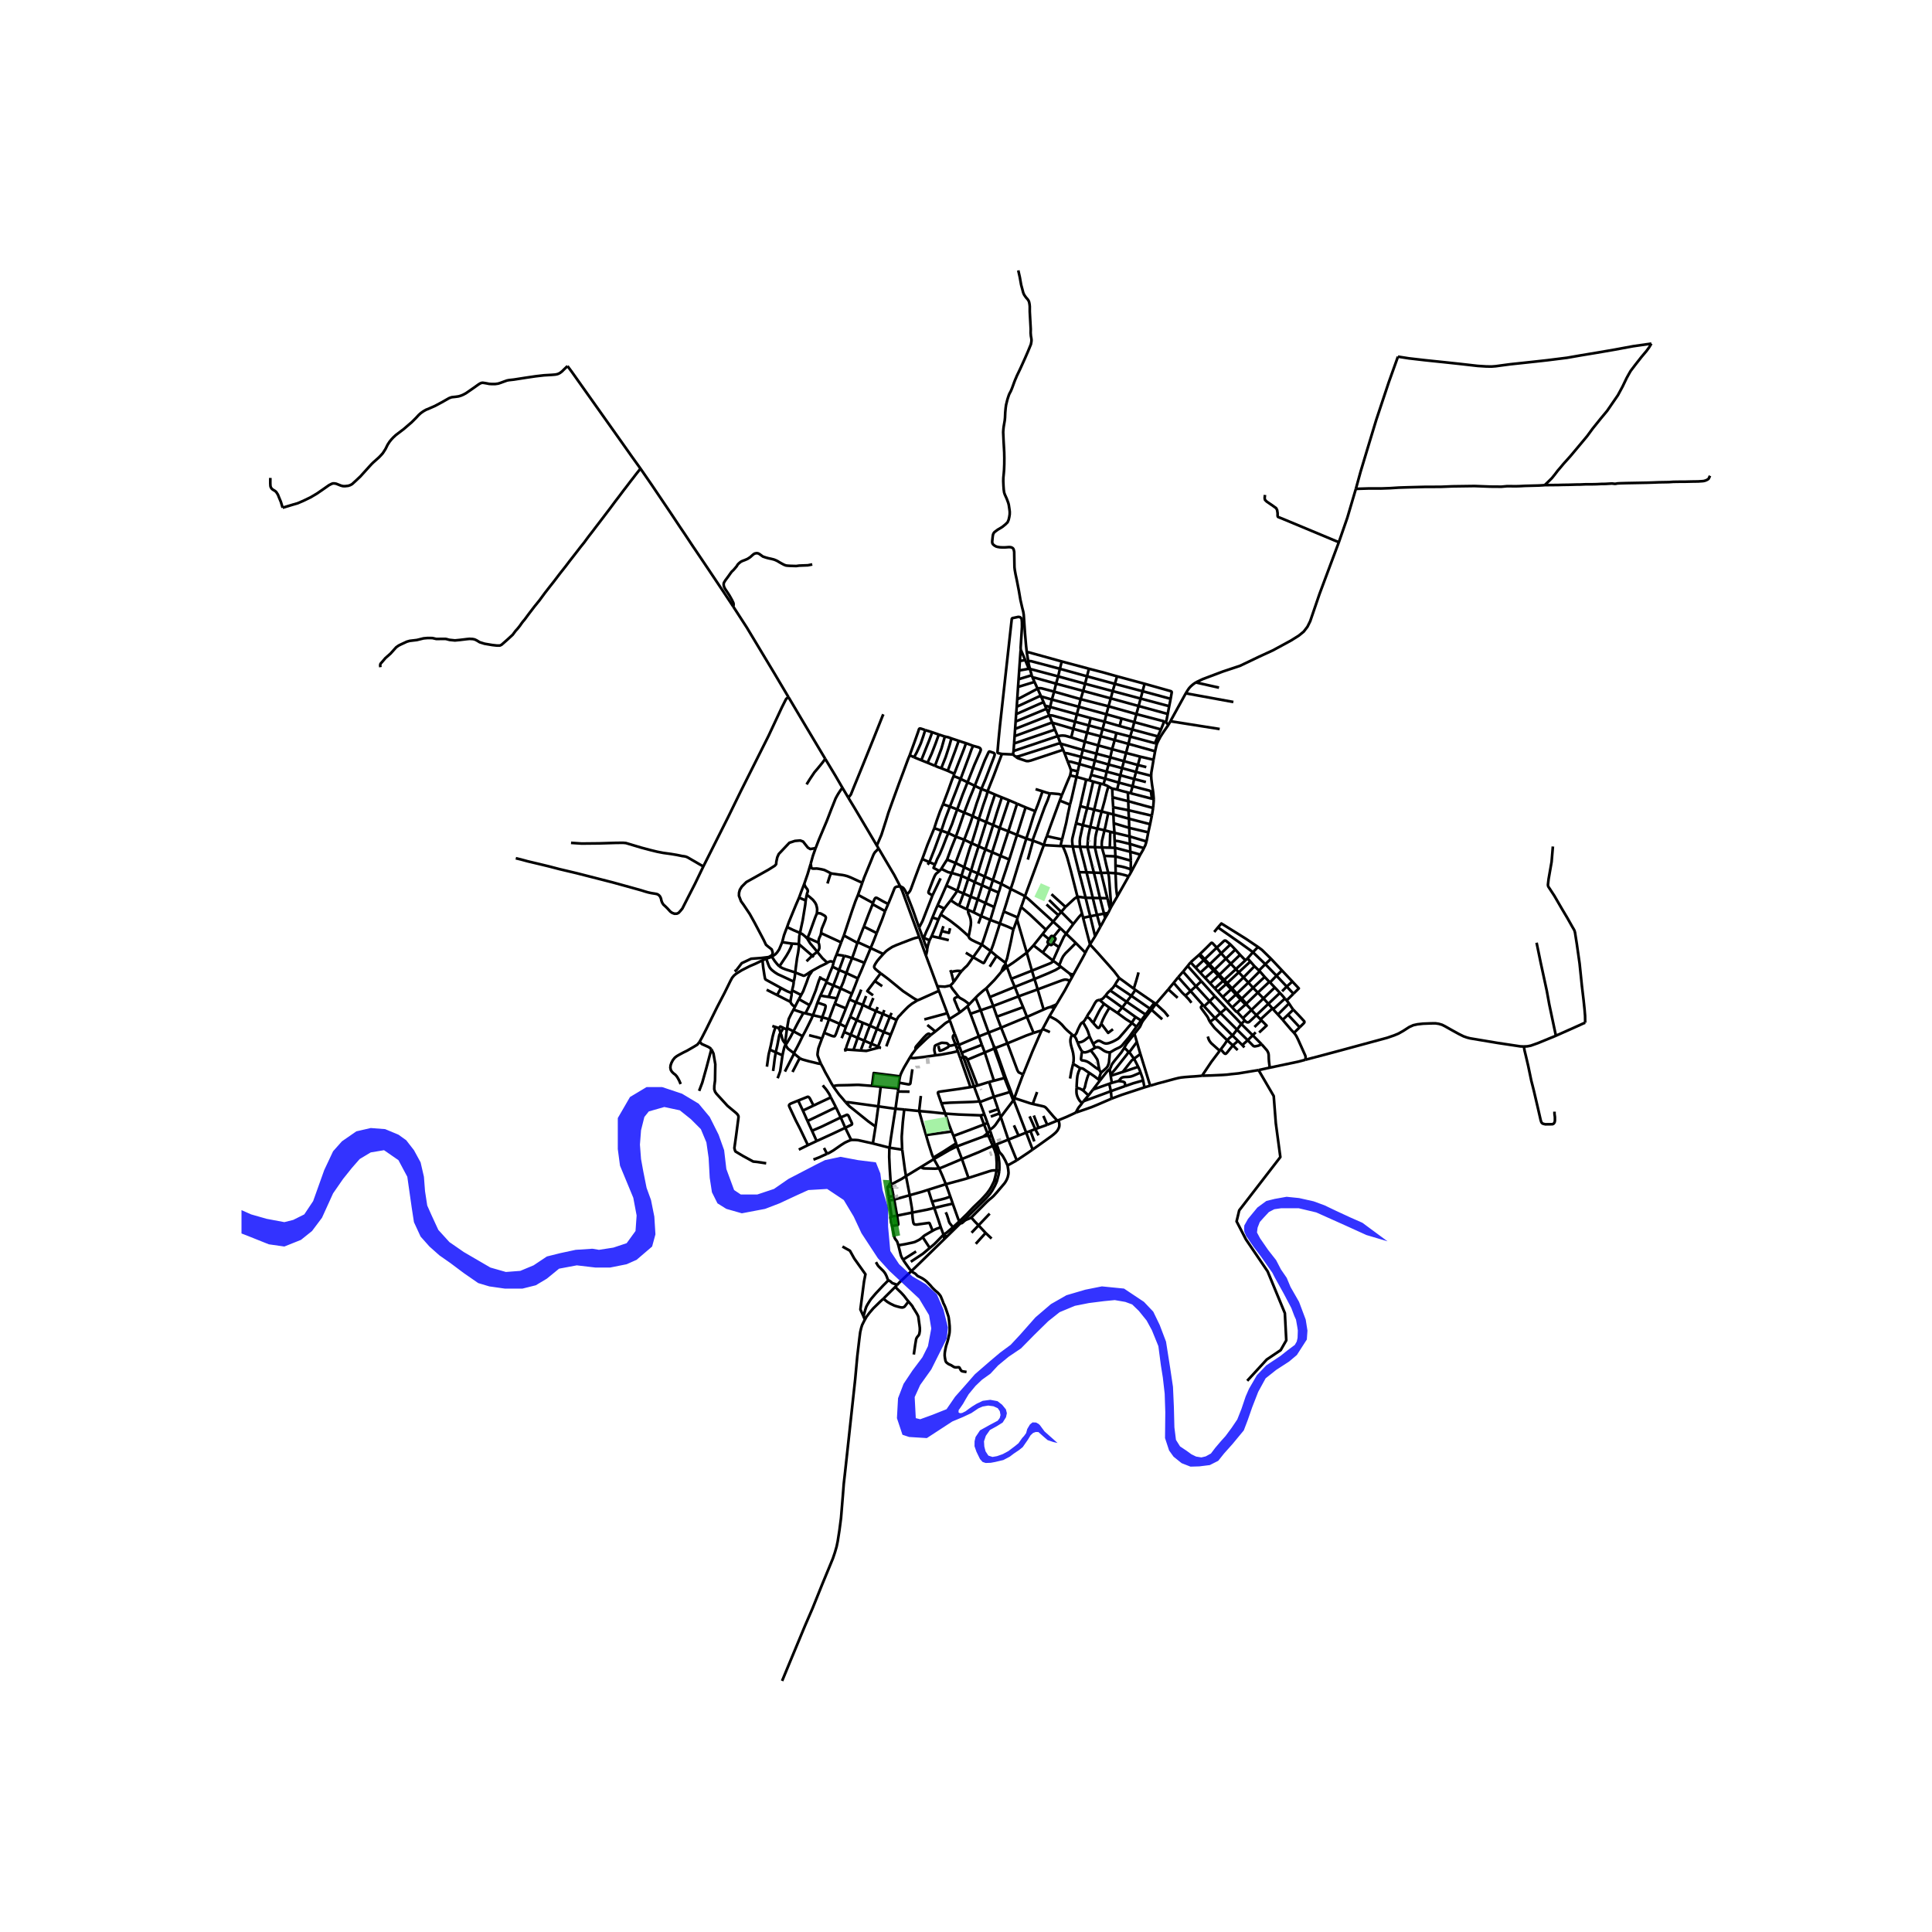 <svg xmlns="http://www.w3.org/2000/svg" width="960" height="960" viewBox="0 0 720 720"><defs><style>*{stroke-linejoin:round;stroke-linecap:butt}</style></defs><g id="figure_1"><path id="patch_1" d="M0 720h720V0H0z" style="fill:#fff"/><g id="axes_1"><path id="patch_2" d="M90 636.937h558V90.263H90z" style="fill:#fff"/><g id="LineCollection_1"><path d="m370.834 426.673.481-.204M370.834 426.673l-.853.359M369.676 423.494l.921 2.557.087.243.15.38M372.405 436.326l.04-1.298-.024-1.493-.097-1.032-.163-1.261-.276-1.335-.52-1.677-.134-.45-.158-.512-.239-.595M473.188 397.889l-4.161.897M470.143 389.13l2.01 2.302.313.515.26.674.081.585.044 1.499.066.912.271 2.272M486.51 394.94l-2.655.704-10.667 2.245M369.676 423.494l-.64-1.965M368.37 423.275l.571.083.735.136M326.77 315.108l.665 1.095M316.156 297.299l2.363 3.896 3.938 6.632 4.312 7.28M339.03 281.438l-.632 1.518-1.763 4.765-1.6 4.261-2.111 5.796-1.843 5.105-.845 2.76-1.762 5.503-1.705 3.962M211.495 136.418l1.672 2.257 16.55 23.344 5.74 8.117 3.232 4.497M273.281 226.088l-3.767-5.699-5.83-8.701-4.869-7.228-.515-.747-3.114-4.7-1.82-2.686-1.185-1.786-2.286-3.438-7.121-10.552-4.085-5.918M141.779 248.641l-.094-.572.061-.556.199-.325.374-.398.82-.961.511-.597.873-.763 1.028-.909 1.16-1.295.943-1.043.921-.65.897-.446 1.202-.552.918-.434 1.1-.312 2.651-.313 2.51-.617 1.372-.121h1.397l.551.016.528.122.837.195h1.153l1.388-.009.894-.008.454.081 1.064.284 2.047.212 1.851-.179 2.566-.309 1.04-.097 1.168.065.715.146.763.357 1.121.682 1.82.568 2.89.487 1.737.195 1.089-.016.584-.26.617-.536 1.64-1.445 1.933-1.785 1.027-1.384.666-.73.447-.544.54-.682.67-.962.491-.646.593-.685 1.608-2.176 2.046-2.678 1.884-2.322 1.965-2.679 1.795-2.313 1.648-2.086 2.209-2.906 2.144-2.711 1.485-1.964 1.722-2.2 1.242-1.6 1.178-1.533 1.25-1.543 1.08-1.477.772-1.031 1.34-1.72.974-1.291 1.908-2.492 3.516-4.619 1.141-1.538.89-1.198 1.34-1.745 1.61-2.147 1.41-1.826 1.421-1.875.9-1.137.931-1.23 1.774-2.24M435.418 270.156l.753-1.368M435.418 270.156l-.934-1.015M431.147 277.181l.454-.978.91-1.721 1.039-1.616 1.868-2.71M431.147 277.181l-.746-.216M430.478 279.977l.433-1.96.236-.836M430.478 279.977l-.59 3.158M430.478 279.977l-9.93-2.757M388.535 294.896l-2.602-.803M385.819 302.292l1.015-2.598 1.701-4.798M391.284 295.724l-1.348-.365-1.4-.463M382.214 300.886l-3.184-1.363M382.214 300.886l3.605 1.406M382.214 300.886l-3.21 10.259M429.733 301.122l-.477 2.86M420.468 298.581l3.67 1.023 5.595 1.518" clip-path="url(#p51ffa3f9b6)" style="fill:none;stroke:#000"/><path d="m429.977 297.81-.057 1.055-.187 2.257M401.524 334.159l1.736 6.286M401.524 334.159l3.069.413M396.022 315.278l.735 1.656.553 1.445.478 1.437 1.317 4.815 2.419 9.528M397.09 337.99l1.315-1.227 1.99-1.834 1.129-.77M379.03 342.713l.23-.798M382.653 355.035l-1.133-3.827-2.49-8.495M377.699 346.293l.195-.511 1.136-3.069M385.162 352.316l3.442 2.662M385.162 352.316l3.396-4.252M385.162 352.316l-2.51 2.72M382.653 355.035l1.916 6.705M375.242 360.315l2.457-1.643 4.954-3.637M400.014 363.21l-.507.985M400.014 363.21l-1.292-.301M404.495 355.051 403.4 357.1l-3.385 6.11M398.69 365.62l.817-1.425M393.747 374.28l3.107-5.22 1.836-3.44" clip-path="url(#p51ffa3f9b6)" style="fill:none;stroke:#000"/><path d="m386.704 368.72 7.869-2.938 1.3-.47.868-.236.56-.008.723.17.666.382M355.41 365.977l-.52.584-.732.715M349.31 367.544l1.812.105 1.007.049 1.136-.227.893-.195" clip-path="url(#p51ffa3f9b6)" style="fill:none;stroke:#000"/><path d="m357.139 371.334-.516-.674-1.668-2.132-.797-1.252M349.31 367.544l.594 1.704M345.08 356.147l1.835 4.91 2.396 6.487M367.557 368.315l1.303 3.267M373.16 362.194l-2.542 2.996-3.06 3.125M363.57 371.837l1.055-1.063 1.612-1.42 1.32-1.04M386.704 368.72l-7.121 2.59M385.519 364.857l.674 2.118.511 1.745M388.929 376.229l-.36-1.214-1.865-6.295M379.583 371.31l1.705 4.026M379.583 371.31l-9.452 3.604M378.17 367.795l.406.99 1.007 2.525M363.57 371.837l-2.355 2.436M363.57 371.837l1.907 4.649M361.215 374.273l-.666.73M357.139 371.334l.499.508 1.344.75.63.402.913.694.69.585M370.131 374.914l1.4 3.965M370.131 374.914l-4.654 1.572M368.86 371.582l.808 2.057.463 1.275M393.241 375.129l.506-.85M393.241 375.129l-.376.612M393.241 375.129l-.54-.081-.28-.017-.348.01M360.55 375.003l1.12 2.806M357.74 377.284l1.6-1.266 1.21-1.015M388.929 376.229l-6.22 2.751M391.453 375.278l-1.078.325-1.446.626M365.477 376.486l-3.806 1.323M368.443 384.81l-1.516-4.182-.8-2.233-.65-1.91M361.67 377.81l3.136 8.431M382.71 378.98l2.476 5.966M373.087 382.982l2.002-.842 7.62-3.16M381.288 375.336l.934 2.354.487 1.29M353.836 379.766l-.79-2.178M353.836 379.766l.193.659M357.74 377.284l-1.234.795-2.67 1.687M373.087 382.982l-4.644 1.827M373.087 382.982l-1.555-4.103M373.087 382.982l2.33 5.844M385.186 384.946l1.51-.495 1.47-.414M388.56 383.47l-.224.315-.17.252" clip-path="url(#p51ffa3f9b6)" style="fill:none;stroke:#000"/><path d="m381.288 400.409 3.5-8.636 3.378-7.736M368.443 384.81l-3.637 1.431M368.443 384.81l1.907 5.064M375.417 388.826l.747-.308 6.312-2.609 2.71-.963M364.806 386.241l-7.465 3.163M364.806 386.241l1.102 3.13M375.417 388.826l-4.523 1.763M381.288 400.409l-1.051-.495-.402-.17-.244-.155-.158-.243-.291-.525-3.725-9.995M357.34 389.404l-.226-.57M357.34 389.404l.31.844M370.35 389.874l.025.446.1.442" clip-path="url(#p51ffa3f9b6)" style="fill:none;stroke:#000"/><path d="m370.894 390.59-.235-.396-.309-.32M366.996 392.227l-1.088-2.857M366.996 392.227l3.412 10.526M366.996 392.227l3.479-1.465M366.996 392.227l-6.478 2.707M364.263 404.563l-2.03-5.317-1.715-4.312M359.032 394.022l.283-.094.247-.016.248.076.297.224.24.41.17.312M378.022 409.23l.24-.683 1.36-3.745 1.296-3.469.37-.924M374.777 401.634l-.428.11M374.777 401.634l-3.883-11.045M374.777 401.634l1.987 5.2M370.408 402.753l3.941-1.01M370.408 402.753l-1.785.458M378.022 409.23l-.246.53M384.87 411.413l-.795-.2-6.053-1.983M377.776 409.76l-1.012-2.926M377.776 409.76l-.182.32M377.975 410.505l-.03-.21-.04-.147-.068-.206-.061-.182M394.451 417.471l-.422.146M400.955 414.614l-1.876.876-1.47.682-1.396.577-1.762.722M384.827 428.4l2.558-1.8 4.492-3.228.853-.682.747-.665.608-.715.414-.762.236-.61.065-.535-.008-.568-.138-.674-.203-.69M394.029 417.617l-3.756 1.555M384.87 411.413l3.641.822.52.135.296.125.248.15.231.212.24.247 2.556 2.988 1.427 1.525M368.868 421.006l.167.523M372.968 416.293l-2.025 2.956-.638.702-.548.47-.426.3-.463.285M368.01 418.491l.434 1.182.424 1.333M378.91 432.421l-.108.073-3.312 1.844M371.315 426.47l.164.307.126.272.227.515.097.317.244.77.142.358.187.353.138.183.276.305.321.34.491.65.877 1.566.885 1.932M361.962 453.73l1.844-1.86 2.192-2.183 1.684-1.704.967-.893.88-.706.716-.642 1.36-1.513.873-1.044 1.86-2.175.486-.722.423-.804.324-.844.212-.974.064-.617-.105-1.177-.252-1.534M358.073 455.743l.113.058.096.033.135-.008.123-.051.468-.4.341-.317.299-.225.244-.162.239-.124.78-.31.393-.155.658-.353" clip-path="url(#p51ffa3f9b6)" style="fill:none;stroke:#000"/><path d="m364.676 456.652-1.362-1.38-1.352-1.543M384.806 252.532l.726 1.602M384.806 252.532l-.303-.89M393.566 254.782l-7.836-2.172-.475-.093-.45.015M390.653 265.707l.408.93M390.653 265.707l-.7-1.546M391.341 263.455l-.505 1.777-.183.475M347.316 272.857l-2.483-.766M347.316 272.857l2.547.886M343.343 283.312l2.087-5.267.917-2.272.739-2.006.23-.91M354.565 275.188l2.712.901M352.129 274.49l1.298.276 1.138.422M350.775 286.298l1.646-4.154 1.43-4.383.714-2.573M360.005 276.965l-.95-.283-1.778-.593M353.185 287.256l2.841-7.612 1.25-3.555M360.005 276.965l2.631.975M355.636 288.37l1.454-3.75 1.494-3.782.699-1.802.722-2.07M360.573 291.527l2.566-6.501 2.088-4.732.205-.527.065-.269-.003-.215-.097-.253-.163-.206-.227-.174-.365-.158-2.006-.552" clip-path="url(#p51ffa3f9b6)" style="fill:none;stroke:#000"/><path d="m357.991 290.278 3.102-8.296.894-2.532.65-1.51M373.387 280.976l4.133.195M380.426 242.196l-.034-.349-.025-.477.49-7.7-.016-1.851-.101-1.1-.134-.305-.272-.283-.317-.167-.52-.073-2.204.467-.164.138-.075.19-4.39 39.624-.528 5.316-.407 4.671.034.175.063.098.14.101 1.421.305" clip-path="url(#p51ffa3f9b6)" style="fill:none;stroke:#000"/><path d="m368.02 294.904 2.313-5.818 3.054-8.11M339.03 281.438l1.611.767M344.833 272.091l-1.125-.393-.589-.179-.288-.036-.138.028-.118.098-.09.134-.109.288-.13.47-1.12 3.166-2.095 5.771M350.775 286.298l2.41.958M348.442 285.391l1.049.452 1.284.455M399.063 286.844l2.582.617M398.82 288.963l.292-1.502-.049-.617M397.902 283.817l.617 1.525.544 1.502M353.185 287.256l2.451 1.114M355.636 288.37l-.267.86M357.991 290.278l-1.177-.52-1.445-.527M351.438 299.71l1.82-4.814 1.469-4.107.642-1.558M401.19 289.523l.455-2.062M401.19 289.523l-2.37-.56M398.746 299.872l.602-2.29 1.843-8.06M404.792 290.542l-1.579-.46-2.022-.56M357.991 290.278l2.582 1.25" clip-path="url(#p51ffa3f9b6)" style="fill:none;stroke:#000"/><path d="m353.996 300.602 2.339-5.974 1.656-4.35M404.792 290.542l-2.229 9.862M404.792 290.542l1.181.263M360.573 291.527l2.697 1.324M356.74 301.641l1.95-5.373 1.883-4.74M365.73 294.027l-1.056-.494-1.404-.682" clip-path="url(#p51ffa3f9b6)" style="fill:none;stroke:#000"/><path d="m365.73 294.027 1.482-3.526 3.13-8.13.236-.649.13-.6-.122-.333-.252-.203-1.535-.528-.17.017-.195.21-.26.545-1.153 2.475-3.751 9.546M359.331 302.826l2.016-5.322 1.923-4.653M410.537 302.413l.39-1.34.714-2.613.731-3.012.683-2.37M411.22 292.307l1.152.414.683.357M414.5 293.874l-.382-.171-.641-.357-.422-.268M414.5 293.874l.105 3.254M414.5 293.874l1.819.373M365.73 294.027l2.29.877M362.49 304.125l1.429-4.586 1.13-3.21.68-2.302M368.02 294.904l2.777 1.202M364.788 305.197l1.584-4.976 1.241-3.572.212-.738.195-1.007M420.314 295.318l.154 3.263M420.314 295.318l1.03.3M416.319 294.247l1.997.576 1.998.495M367.517 306.382l1.59-5.227 1.69-5.05M373.355 297.16l-1.162-.47-1.396-.584M373.355 297.16l2.639 1.056M370.107 307.47l1.291-4.27 1.957-6.04M375.994 298.216l-3.435 10.317M375.994 298.216l3.036 1.307M394.946 298.354l3.8 1.518M394.946 298.354l.78-2.005M390.13 311.593l1.203-3.4 3.613-9.839M379.03 299.523l-3.232 10.28M351.438 299.71l2.558.892M348.182 308.646l.869-2.71 1.226-3.434 1.161-2.793M402.563 300.404l-1.559 6.424M402.563 300.404l2.607.734M353.996 300.602l2.745 1.04M350.813 309.564l1.364-4.172 1.819-4.79M353.408 310.461l1.433-3.462 1.04-3.036.86-2.322" clip-path="url(#p51ffa3f9b6)" style="fill:none;stroke:#000"/><path d="m359.331 302.826-1.372-.568-1.218-.617M382.474 312.502l1.233-3.745 1.479-4.782.633-1.683M410.537 302.413l2.469.625M410.537 302.413l-2.769-.641M408.974 308.821l.76-3.292.803-3.116M359.331 302.826l3.159 1.3M356.23 311.796l1.258-3.539 1.843-5.43M413.006 303.038l1.932.487M411.61 309.418l.32-1.317 1.076-5.063M414.938 303.525l-.089-2.703M414.938 303.525l.122 3.271M414.938 303.525l5.79 1.582M364.788 305.197l-1.056-.438-1.242-.634M359.34 312.94l1.737-4.626.634-1.754.779-2.435M420.728 305.107l7.88 2.041M420.728 305.107l.105 3.418M420.728 305.107l-.187-3.165M364.788 305.197l2.729 1.185M362.116 314.271l.74-2.345 1.42-4.635.512-2.094M367.517 306.382l2.59 1.087M364.682 315.4l.572-1.795 2.263-7.223M401.004 306.828l2.541.69M399.778 315.448l-.118-.807-.085-.962-.008-.56.075-.664 1.362-5.627M415.06 306.796l5.773 1.729M415.345 310.36l-.163-1.795-.122-1.769M428.608 307.148l.648-3.166M428.608 307.148l-.677 3.033M370.107 307.47l2.452 1.063M367.248 316.528l1.62-5.027 1.239-4.032M420.833 308.525l7.098 1.656M420.833 308.525l.123 3.181M372.559 308.533l3.24 1.27M369.75 317.616l2.062-6.477.747-2.606M408.974 308.821l-2.66-.645M408.974 308.821l2.635.597M408.02 315.717l.105-2.038.081-1.445.183-1.116.248-1.051.337-1.246M411.61 309.418l2.224.584M410.65 315.814l-.08-1.283.105-1.169.934-3.944M375.798 309.802l-2.955 9.145M375.798 309.802l3.206 1.343M427.273 313.582l.463-2.411.195-.99M415.345 310.36l-1.511-.358M415.345 310.36l5.61 1.346" clip-path="url(#p51ffa3f9b6)" style="fill:none;stroke:#000"/><path d="m415.393 313.322-.073-1.583-.008-.584.033-.796M379.004 311.145l3.47 1.357M376.124 320.31l2.624-8.343.256-.822M420.956 311.706l6.317 1.876M421.102 314.515l-.065-1.08-.081-1.729M382.474 312.502l2.505.804M376.668 331.277l.986-2.966 3.511-11.532 1.309-4.277M426.282 316.082l.552-1.096.439-1.404M389.008 314.945l6.214.35M384.979 313.306l2.602.957 1.427.682M381.954 334.045l6.311-17.13.743-1.97M390.13 311.593l-.697 1.81-.425 1.542M395.222 315.295l.8-.017M395.807 312.835l-.276.999-.309 1.46M399.778 315.448l-3.292-.161-.464-.009M399.778 315.448l2.688.094M402.109 325.043l-1.966-7.865-.365-1.73M408.02 315.717l2.63.097M408.02 315.717l-2.773-.07M410.367 325.31l-1.681-6.607-.666-2.986M410.65 315.814l.878 3.15M413.574 315.895l-1.34-.025-1.583-.056M415.535 315.976l-.142-2.654M415.535 315.976l.15 3.165M421.247 317.445l-3.58-.933-1.56-.398-.572-.138M413.574 315.895l1.38.049.581.032M421.247 317.445l.188 3.296M421.247 317.445l-.146-2.93M424.95 318.493l-1.754-.512-1.949-.536M426.282 316.082l-.349.73-.982 1.68M421.394 325.27l1.94-3.66 1.617-3.117M343.708 320.132l2.655 1.178M348.182 308.646l-2.517 6.13-1.957 5.356M337.95 333.347l.455-.422.415-.447.373-.528.293-.673.673-1.835.674-1.834 1.941-5.195.934-2.281M352.949 320.351l3.158 1.275M350.765 323.784l.194-.259.918-1.494 1.072-1.68M356.23 311.796l-1.705 4.243-1.576 4.312M346.363 321.31l-.65.931M348.519 321.95l-.142.057-.15.016-.147-.032-.21-.06-1.507-.62M350.813 309.564l-.714 1.932-1.755 4.789-1.981 5.025M356.107 321.626l3.216 1.55M356.107 321.626l-1.429 3.7M359.34 312.94l-.407 1.137-1.218 3.214-1.608 4.335M359.323 323.176l2.574 1.266M358.316 326.39l.6-1.964.407-1.25M362.116 314.271l-.357.893-.544 1.632-1.437 4.74-.455 1.64M361.897 324.442l2.493 1.04M360.827 327.548l.211-.63.859-2.476M364.682 315.4l-1.616 5.057-1.169 3.985M421.394 325.27l.008-1.315M421.394 325.27l-.78 1.307M410.367 325.31l-2.713-.113M410.367 325.31l2.622-.056M412.702 334.758l-.551-2.091-1.784-7.356M364.39 325.481l2.582 1.202M367.248 316.528l-.706 1.965-2.152 6.988M363.245 328.736l.773-2.22.372-1.035M358.316 326.39l-3.638-1.063M358.316 326.39l2.51 1.158M356.7 331.918l.39-1.047.869-2.914.357-1.567M366.972 326.683l3.045 1.33M365.99 329.919l.365-1.28.617-1.956M369.75 317.616l-.832 2.802-1.946 6.265M360.827 327.548l-1.752 5.413M360.827 327.548l2.418 1.188M370.017 328.013l-1.039 3.264M370.017 328.013l3.102 1.389M372.843 318.947l-.885 2.824-1.22 3.965-.72 2.277M363.245 328.736l2.745 1.183M361.726 334.15l.552-1.94.967-3.474M373.12 329.402l3.548 1.875M376.124 320.31l-1.194 3.686-.906 2.703-.905 2.703M372.153 332.64l.406-1.21.56-2.028M365.99 329.919l2.988 1.358M364.35 335.179l1.039-3.26.6-2M352.68 330.019l1.998-4.692M352.68 330.019l4.02 1.9M349.4 337.402l1.446-3.179 1.835-4.204M337.95 333.347l-.47-1.153-.471-.795-.406-.52-.569-.325-.56-.243" clip-path="url(#p51ffa3f9b6)" style="fill:none;stroke:#000"/><path d="m331.012 336.886 1.4-3.41.926-2.353.226-.395.595-.287 1.315-.13M327.435 316.203l2.144 3.661 3.678 6.202 2.217 4.245M342.563 349.175l-2.176-5.877-4.182-11.405-.73-1.582M374.074 339.684l.938-2.95 1.656-5.457M381.954 334.045l-.698-.455-4.588-2.313M368.978 331.277l3.175 1.364M367.24 336.553l.934-2.727.804-2.549M354.313 335.506l1.12-1.6.512-.705.438-.674.317-.609M359.075 332.96l-1.36-.53-1.015-.512M372.153 332.64l-1.64 5.39M359.075 332.96l2.651 1.19M357.374 337.478l.495-1.21.398-1.079.528-1.469.28-.76M342.514 345.7l-2.37-6.753-2.193-5.6M347.468 333.76l3.07-6.433M342.514 345.7l1.267-2.418 1.607-4.156 1.868-4.757.09-.332.122-.276M350.112 324.586l-.663.554-.422.317-.357.39-.374.673-.285.666-.528 1.306-1.384 3.613-.085.288-.004.105.012.138.041.11.154.186.235.147.658.373.358.309M392.494 343.468l-9.24-8.425-1.3-.998" clip-path="url(#p51ffa3f9b6)" style="fill:none;stroke:#000"/><path d="m380.525 338.01.347-.831 1.082-3.134M361.726 334.15l-1.47 4.683M361.726 334.15l2.624 1.029M416.376 334.077l4.238-7.5M416.376 334.077l-2.25 3.848M415.734 325.424l.211 5.277.17 1.728.26 1.648M364.35 335.179l2.89 1.374M362.852 340l.616-1.955.882-2.866M357.374 337.478l-1.218-.73-1.843-1.242" clip-path="url(#p51ffa3f9b6)" style="fill:none;stroke:#000"/><path d="m351.925 338.59 1.088-1.437 1.3-1.647M367.24 336.553l-1.608 4.846M367.24 336.553l3.273 1.477M360.257 338.833l-.853-.389-1.088-.536-.942-.43M414.126 337.925l-.43.852M412.99 325.254l.275 1.493.155 1.916.252 3.336.454 5.926M368.994 342.81l.249-.537 1.27-4.243M413.696 338.777l-.715 1.461M412.702 334.758l.515 2.225.479 1.794M351.925 338.59l-2.525-1.188M350.586 340.806l.463-.82.876-1.396M360.257 338.833l.65.269M360.906 339.102l1.946.899M360.995 348.94l.147-.723.34-1.721.31-1.77.048-1.071-.122-1.104-.26-.933-.421-.998-.236-.658.016-.536.09-.324M362.852 340l2.78 1.399M349.717 342.681l.438-.941.43-.934M360.995 348.94l-1.705-1.567-2.078-1.819-3.151-2.45-2.225-1.478-1.25-.82M365.632 341.399l-1.013 2.792M365.632 341.399l3.362 1.412M368.994 342.81l3.622 1.357M365.908 352.04l.764-2.159 2.322-7.07M392.494 343.468l2.728 2.468M392.494 343.468l1.95-2.418M392.494 343.468l-2.72 2.996M372.616 344.167l1.458-4.483M369.23 354.475l.917-2.443 1.856-5.838.613-2.027M377.699 346.293l-2.306-1.023-2.777-1.103M342.514 345.7l1.591 4.254M374.63 358.761l.357-.723.333-.884 1.407-6.298.736-3.686.236-.877M408.117 348.923l-1.81-7.46M408.117 348.923l1.949-3.53M408.117 348.923l-1.908 3.036M365.908 352.04l-1.068-.47-1.067-.472-1.689-.835-.682-.48-.288-.408-.094-.241-.025-.194M347.2 348.874l2.94.668M347.2 348.874l-.788 1.535M349.717 342.681l-1.047 2.695-1.47 3.498M344.105 349.954l.165-.45M345.527 353.68l-.918-2.232-.504-1.494M353.583 350.372l-3.442-.83M346.412 350.409l-2.142-.905M345.527 353.68l.284-1.372.6-1.9M406.209 351.959l-2.566-9.911M417.098 364.484l-1.85-2.428-1.974-2.256-4.113-4.625-2.952-3.216M404.495 355.051l.577-1.22.682-1.093.455-.78M365.908 352.04l3.321 2.435M362.652 356.732l2.12-2.97 1.136-1.722M345.08 356.147l.419-1.812.028-.655M362.652 356.732l.756.414 1.226.73 1.61.927.297.084.209-.11 1.343-2.435 1.136-1.867" clip-path="url(#p51ffa3f9b6)" style="fill:none;stroke:#000"/><path d="m371.39 356.293-.642-.543-1.519-1.275M404.495 355.051l-3.572-3.62M359.927 355.047l2.725 1.685M345.08 356.147l-2.517-6.972M358.365 361.906l.6-.653.537-.552.844-.763.65-.828 1.174-1.695.482-.683M374.63 358.761l.154.528M371.39 356.293l2.403 1.843.837.625M374.784 359.289l-.674.738-.398.723-.552 1.444M375.242 360.315l-.328-.678-.13-.348M375.242 360.315l1.645 4.46M375.242 360.315l-2.082 1.88M423.123 368.907l7.054 4.841M423.123 368.907l-.599-.443M423.123 368.907l-1.518 2.2M430.75 374.11l-.573-.362M430.75 374.11l-1.616 2.198M430.75 374.11l4.643-5.398M435.432 378.867l-1.414-1.756-3.269-3M340.641 282.205l.964-1.749.804-1.745.746-1.664.943-2.744.414-1.299.32-.913M349.863 273.743l2.266.747M345.67 284.249l1.538-3.404 1.477-3.814 1.178-3.288M348.442 285.391l.926-2.484 1.51-4.026.86-3.036.39-1.355M340.641 282.205l2.702 1.107M343.343 283.312l2.326.937M345.67 284.249l2.772 1.142M384.979 313.306l-.033-.211v-.183l.061-.296 4.32-11.819 1.105-2.597.852-2.476M395.726 296.349l-.808-.341-.394-.089-2.05-.19-.447-.037-.337-.009-.406.041M398.82 288.963l-1.048 2.435-2.046 4.95M395.807 312.835l1.543-6.218.56-2.873.836-3.872M348.182 308.646l2.631.918M350.813 309.564l2.595.897M353.408 310.461l2.821 1.335M348.519 321.95l.134-.215.585-1.538.982-1.891 1.129-2.67 1.25-3.248.809-1.927M395.807 312.835l-3.289-.69-2.387-.552M356.23 311.796l3.11 1.144M359.34 312.94l2.776 1.331M384.979 313.306l-1.938 7.047M362.116 314.271l2.566 1.129M364.682 315.4l2.566 1.128M367.248 316.528l2.502 1.088M369.75 317.616l3.093 1.33M372.843 318.947l3.28 1.363M391.852 333.25l5.238 4.74M390.98 335.412l4.506 4.424M394.443 341.05l-1.356-1.185-.54-.496-.565-.499-1.985-1.818M380.525 338.01l-1.265 3.905M389.774 346.464l-5.879-5.56-1.685-1.447-1.685-1.447M395.486 339.836l.881-1.01.723-.837M374.074 339.684l5.186 2.23M395.486 339.836l-1.043 1.214M399.985 344.362l-1.27-1.259-1.227-1.25-2.002-2.017M403.643 342.048l-.179-.787-.204-.816M399.985 344.362l2.052-2.576 1.223-1.34M399.985 344.362l-2.684 3.603M395.222 345.936l2.079 2.03M392.632 349.093l2.062-2.534.528-.623M388.558 348.064l1.225-1.547-.01-.053M400.923 351.431l-1.25-1.217-2.372-2.249M394.656 352.962l.29-.595 1.513-3.214.842-1.188M388.558 348.064l2.37 1.951M390.927 350.015l.816-1.16.211-.062.183.012.495.288M392.463 351.537l.85-1.47.05-.182-.033-.126-.065-.134-.633-.532M390.882 351.74l-.467-.443-.044-.13.016-.166.138-.304.402-.682" clip-path="url(#p51ffa3f9b6)" style="fill:none;stroke:#000"/><path d="m394.727 359.768.911-2.264.552-1.103.828-1.063 1.844-1.812 2.061-2.095M392.463 351.537l2.193 1.425M390.882 351.74l.5.353.194.077.175.028.203-.08.51-.58M390.882 351.74l-2.278 3.238M394.656 352.962l-2.243 5.02M388.604 354.978l3.809 3.004M394.727 359.768l-.797-.644-.377-.305-.688-.477-.452-.36M384.569 361.74l6.878-2.768.592-.357.252-.236.122-.397M394.727 359.768l.646.531M395.373 360.3l3.35 2.609M385.519 364.857l5.153-2.15 2.642-1.193 2.059-1.215M384.569 361.74l.95 3.117M384.569 361.74l-7.682 3.036M385.519 364.857l-7.349 2.938M376.887 364.776l1.283 3.02M378.17 367.795l-9.31 3.787M354.158 361.529l.28.71M355.41 365.977l1.38-1.932.844-1.25.73-.889" clip-path="url(#p51ffa3f9b6)" style="fill:none;stroke:#000"/><path d="m354.439 362.24.856-.204.528-.11.553-.077.523-.04.434.02.642.037.39.04M355.41 365.977l-.622-2.537-.35-1.2M357.74 377.284l-.878-1.729-.446-1.169-.747-1.76-.016-.326.057-.21.175-.18 1.254-.576M430.177 373.748l-1.617 2.147M381.288 375.336l-9.756 3.543M428.56 375.895l-1.592 2.134M428.56 375.895l.574.413M428.56 375.895l-6.955-4.788M429.134 376.308l4.005 3.55M422.788 385.242l1.61-2.032.447-.593.325-.698.316-.73.358-.65.844-1.104 1.736-2.292.71-.835M353.045 377.588l-8.577 2.325M349.904 369.248l.723 1.915 1.071 2.847.9 2.39.447 1.188M391.097 378.713l-2.537 4.756M399.506 385.531l-1.572-1.324-1.055-1.022-1.145-1.34-1.088-1.006-1.112-.828-2.437-1.298M392.865 375.74l-.745 1.268-1.023 1.705M348.58 384.402l2.233-1.81.91-.779.462-.39.618-.422.657-.34.569-.236M355.831 385.352l-.066-.16-.172-.415-1.564-4.352M404.982 378.971l-.535.919-.243.405-.602.634M400.271 386.138l.445-.469.353-.483.236-.45.333-.885.803-1.665.35-.616.349-.382.462-.26M406.05 386.253l-.62-1.875-.496-1.092-1.332-2.357M348.58 384.402l-1.73 1.332M348.58 384.402l-2.98-2.419M356.067 389.26l-.934-2.447-.02-.264.016-.324.102-.284.6-.589" clip-path="url(#p51ffa3f9b6)" style="fill:none;stroke:#000"/><path d="m357.114 388.835-.642-1.799-.426-1.121-.215-.563M399.912 396.46l.183-1.018.032-1.128-.065-.832-.138-1.003-.309-1.266-.276-.917-.251-.975-.163-1.006-.016-.767.106-.58.223-.752.268-.685M400.271 386.138l-.464-.368-.301-.239M401.566 388.5l.474-.044.31-.02.418-.07.315-.092.367-.15.553-.308.477-.343.665-.522.906-.698M407.362 389.001l-1.01-2.074-.301-.674M401.566 388.5l-.49-1.299-.124-.248-.16-.27-.143-.188-.162-.177-.216-.18" clip-path="url(#p51ffa3f9b6)" style="fill:none;stroke:#000"/><path d="m403.338 391.842-.239-.223-.24-.35-.735-1.448-.558-1.321M408.097 390.478l-.394-.759-.341-.718" clip-path="url(#p51ffa3f9b6)" style="fill:none;stroke:#000"/><path d="m421.76 381.156-.18.365-.276.357-.536.577-2.094 2.483-.756.844-.666.78-.653.588-1.047.605-.894.446-.775.305-.646.239-.463.093-.34.05-.411-.005-.272-.065-.312-.085-.37-.162-.463-.252-.76-.39-.287-.057-.28.005-.24.073-.22.113-.377.228-1.08.71M356.067 389.26l.483 1.344M356.067 389.26l1.047-.425M353.781 389.641l.348.056.467-.054 1.47-.382M418.994 390.417l1.576 1.575M422.788 385.242l-2.88 3.633-.914 1.542M413.574 398.36l.243-.345.119-.268.162-.47.158-.407.292-.495.78-1.027 2.55-3.137.917-1.396.2-.398M413.598 392.187l-.438-.02-.475-.062-.524-.166-.515-.231-.447-.276-1.01-.698-.72-.381-.3-.07-.358-.016-.417.06-.297.15M406.473 391.428l.435-.236 1.189-.714M370.475 390.762l.196-.093.223-.08M370.475 390.762l1.97 5.435 1.904 5.547M423.68 388.32l-2.542 3.442-.568.23M413.86 400.5l1.863-2.146 4.313-5.47.115-.198.31-.45.109-.244M422.598 394.567l-1.33-1.89-.698-.685M403.338 391.842l.276.206.289.102.345.033.37-.029.897-.26.958-.466" clip-path="url(#p51ffa3f9b6)" style="fill:none;stroke:#000"/><path d="m409.725 398.733-.243-1.149-.241-1.322-.105-.573-.099-.448-.075-.262-.142-.292-.203-.313-.775-1.169-1.37-1.777M356.944 391.748l-.394-1.144M348.596 393.29l2.136-.275 3.906-.723 2.306-.544M357.894 394.403l-.12-.337-.83-2.318M409.725 398.733l-.853-.507-.813-.556-1.2-.93-1.08-.779-.816-.426-.76-.231-.641-.106-.377-.049-.216-.166-.085-.166-.029-.264.252-1.944.231-.767M410.31 399.837l.272-.333.495-.397.576-.512.624-.564.326-.378.186-.29.22-.566.192-.556.105-.495.025-.462.036-.45.09-.752.13-1.57.011-.325M423.542 382.622l-1.799 2.503-1.015 1.42-1.734 2.046-.503.617-.305.361-.373.349-.414.292-.402.215-.707.329-.597.284-.755.423-.836.515-.504.21M339.063 394.167l1.096.147.682-.009 3.045-.349 4.71-.666" clip-path="url(#p51ffa3f9b6)" style="fill:none;stroke:#000"/><path d="m353.781 389.641-.795-.815-.37-.105-1.503-.106-.284.032-.195.057-1.883.804-.236.17-.146.17-.17 1.089-.009.479.406 1.874M341.296 390.977l-.426.602-.914 1.192-.893 1.396M335.425 401.131l.228-.738.552-1.193.747-1.445 2.11-3.588M398.787 401.935l.243-1.404.26-1.502.39-1.607.232-.962M402.62 398.076l-.296-.159-.443-.276-.512-.336-.844-.476-.613-.369M422.598 394.567l.176.25 1.4 2.756M425.064 399.71l-.39-1.038-.5-1.1M418.414 399.486l1.205-.384 4.554-1.53M401.211 405.369l.053-1.29.117-1.9.147-1.242.182-.727.207-.706.386-.885.163-.34.154-.203M406.002 399.861l-.815-.515-1.394-.97-.365-.175-.329-.07-.195-.031-.284-.024M413.574 398.36l.286 2.14M409.857 402.75l1.357-1.723.736-.935.532-.665.3-.337.232-.195.292-.247.268-.289M410.31 399.837l-.414-.759-.171-.345M409.425 402.308l.333-1.022.272-.828.13-.325.15-.296M426.014 402.66l-.266-.986-.684-1.963M416.94 402.897l.195-.305.312-.413.375-.39.324-.21.256-.086.361-.081.515-.045.605-.024.69-.04.557-.066.37-.077.353-.106.507-.178 2.704-1.165M409.425 402.308l-1.607-1.213-1.816-1.234M403.605 406.369l.367-.541.26-.492.11-.361.1-.455.074-.34.138-.621.025-.09.45-1.615.447-1.226.426-.767M413.86 400.5l.065.412M413.925 400.912l4.49-1.426M413.925 400.912l.416 2.644M374.35 401.744l2.042 5.212M409.425 402.308l.432.441M426.518 405.223l-.138-.69-.366-1.873" clip-path="url(#p51ffa3f9b6)" style="fill:none;stroke:#000"/><path d="m419.307 404.752 3.013-1.047 3.694-1.045M409.857 402.75l-2.52 3.29M419.307 404.752l-.032-.568-.05-.496-.036-.158-.154-.199-.174-.089-.382-.124-.5-.12-.605-.068-.434-.033M414.341 403.556l1.888-.533.419-.098.292-.028M368.623 403.211l-4.36 1.352M368.623 403.211l1.756 5.519M414.341 403.556l-.95.337M413.392 403.893l.599 2.762M407.338 406.04l3.52-1.248 2.534-.899M364.263 404.563l-1.267.33" clip-path="url(#p51ffa3f9b6)" style="fill:none;stroke:#000"/><path d="m413.99 406.655.965-.358 4.352-1.545M305.916 396.432l.845 1.558.735 1.505 1.173 2.083 1.143 2.093.66 1.097M315.133 410.766l-1.007-1.217-1.445-1.672-1.73-2.403-.48-.706M324.974 404.67l-1.916-.138-2.89-.227-.82-.016-3.013.105-3.703.074-.682.04-.674.098-.804.162M362.996 404.894l-1.325.248M362.996 404.894l2.032 5.468M359.032 394.022l1.776 4.872.23.63.252.69 1.706 4.68M328.222 404.98l6.586.673M327.321 412.304l.492-4.052.41-3.273M324.974 404.67l1.787.171 1.461.138M361.671 405.142l-3.777-10.739M350.854 411.18l-1.291-3.685-.033-.292.073-.154.146-.098.276-.072.56-.098 6.757-.95 4.33-.69M426.518 405.223l2.116-.623M414.248 409.427l3.833-1.428 4.274-1.405 4.163-1.371M403.217 411.126l-.333-.34-.524-.584-.483-.759-.289-.616-.166-.451-.17-.605-.073-.588-.017-.816.05-.998" clip-path="url(#p51ffa3f9b6)" style="fill:none;stroke:#000"/><path d="m403.605 406.369-.351-.229-.577-.337-.297-.124-.528-.152-.64-.158M334.808 405.653l-.175 1.129M334.808 405.653l.237-2.159M405.637 408.226l1.58-2.029.12-.157M405.637 408.226l-1.746-1.628-.286-.23M414.248 409.427l-.081-.934-.176-1.838M403.828 410.373l4.762-1.714 5.4-2.004M376.392 406.956l.372-.122M376.392 406.956l-6.013 1.774M376.392 406.956l1.202 3.124M405.637 408.226l-1.81 2.147M370.379 408.73l-5.225 1.975M370.379 408.73l1.583 4.626" clip-path="url(#p51ffa3f9b6)" style="fill:none;stroke:#000"/><path d="m400.955 414.614 3.533-1.21 2.29-.803 2.119-.869 5.351-2.305M372.968 416.293l1.09-1.485 3.01-3.963.526-.765M377.594 410.08l.064.108.09.126.056.06.171.13M403.828 410.373l-.611.753M327.321 412.304l-6.396-.881-4.614-.632-.516-.029-.662.004M326.298 419.846l-2.743-1.954-5.312-4.285-1.592-1.25-.82-.835-.698-.756M365.154 410.705l-.126-.343M366.863 415.365l-.891-2.43-.217-.59-.226-.617-.375-1.023M400.955 414.614l.341-.706.342-.625.377-.597.844-1.03.358-.53M327.321 412.304l-1.023 7.542M333.728 413.193l-.943-.11-5.464-.779M333.728 413.193l3.248.293" clip-path="url(#p51ffa3f9b6)" style="fill:none;stroke:#000"/><path d="m334.633 406.782-.115.743-.79 5.668M331.513 427.72l.514-3.68 1.04-6.745.661-4.102M366.863 415.365l-1.424.292M366.863 415.365l1.147 3.126M365.44 415.657l1.273 3.39M352.283 415.004l5.071.348 8.085.305M372.968 416.293l2.816 8.417M372.968 416.293l-.47-1.373M326.298 419.846l-1.011 6.282M382.43 422.085l1.582-.625M382.43 422.085l2.397 6.316M379.586 423.208l1.422-.561 1.422-.562M377.975 410.505l3.968 10.315.487 1.265M375.784 424.71l3.802-1.502M375.784 424.71l-4.469 1.76M375.784 424.71l3.127 7.711M325.287 426.128l6.226 1.593M317.297 424.829l.686-.012 1.023.016.829.081 5.452 1.214M369.98 427.032l-1.61-3.757M371.398 436.213l.057-2.654-.114-1.68-.073-1.072-.18-.909-.502-1.51-.605-1.356M358.482 431.938l6.218-2.537 5.28-2.37M378.91 432.421l4.25-2.847 1.667-1.173M343.103 434.979l4.929-3.025M343.103 434.979l-5.461 3.32M349.985 435.434l-1.553.096-3.62-.08-.625-.032-.235-.065-.849-.374M349.985 435.434l-1.953-3.48M358.482 431.938l-1.165.484-6.366 2.679-.966.333M352.486 441.319l-1.275-3.134-1.226-2.751M296.367 362.406l1.616.665.828.3.487.212.317.048.35-.138.828-.495 1.169-.804.714-.422M308.342 358.818l-1.16.592-1.542.73-2.964 1.632" clip-path="url(#p51ffa3f9b6)" style="fill:none;stroke:#000"/><path d="m298.576 370.815.771-1.453.528-1.421.715-1.834.64-1.835.318-.69.195-.413.292-.333.308-.447.333-.617M290.878 384.93l1.082-1.857M289.092 392.17l.588-2.534.678-3.546.114-.454.13-.284.276-.422" clip-path="url(#p51ffa3f9b6)" style="fill:none;stroke:#000"/><path d="m292.525 388.751-.3-.371-.414-.6-.324-.845-.252-1.088-.357-.917M290.155 383.225l.309.374.414 1.331M306.332 387.056l-.245.618-.845 2.289-.252.722-.243 1.461-.065.61-.016.331.097.431.759 1.968.394.946" clip-path="url(#p51ffa3f9b6)" style="fill:none;stroke:#000"/><path d="m298.036 394.304.41.285.548.224.901.264 1.58.43 2.257.543.93.236.463.09.333.048.458.008M289.092 392.17l-.395 2.472-.28 2.269-.304 2.216M309.624 408.96l1.928 3.73M303.172 412.013l2.753-1.32 3.699-1.733" clip-path="url(#p51ffa3f9b6)" style="fill:none;stroke:#000"/><path d="m306.631 404.451.427.577.474.531.585.747.686 1.06.276.438.545 1.156M297.455 410.154l1.756 3.725M301.117 426.749l-.446-.836-2.533-5.3-1.625-3.158-2.306-4.935-.137-.373-.021-.147.028-.15.073-.158.207-.203.398-.244 2.7-1.091M303.172 412.013l-1.34-2.63-.26-.354-.227-.198-.134-.066-.15-.024-.151.029-3.455 1.384M350.854 411.18l1.169-.097 1.99-.138 3.418-.122 5.189-.178 1.437-.106.971-.177M350.854 411.18l1.429 3.824M303.172 412.013l-3.961 1.866M300.932 417.766l6.048-2.893 2.875-1.396 1.697-.787M313.314 416.436l-.512-1.084-1.25-2.662M336.976 413.486l5.555.56M336.233 428.44l-.033-.242-.141-3.593-.008-1.144.391-5.17.534-4.805M299.211 413.88l1.721 3.886M342.53 414.046l.645-5.62M352.283 415.004l-5.197-.548-4.555-.41M345.095 423.002l-1.265-4.318-1.3-4.638M354.662 421.676l-1.17-3.044-1.21-3.628M313.314 416.436l1.685 3.856" clip-path="url(#p51ffa3f9b6)" style="fill:none;stroke:#000"/><path d="m315 420.292 2.39-1.16.102-.15.024-.083.008-.072-.016-.195-.288-.682-.443-.848-.272-.674-.3-.62-.227-.236-.192-.11-.162-.016-.13.047-2.18.943" clip-path="url(#p51ffa3f9b6)" style="fill:none;stroke:#000"/><path d="m302.611 421.4 3.386-1.437 7.317-3.527M300.932 417.766l1.68 3.633M304.341 425.239l6.063-2.772 4.595-2.175M317.297 424.829l-.293-.438-.397-.8-1.608-3.299M302.611 421.4l1.73 3.839M354.662 421.676l.682 1.656M354.662 421.676l-9.567 1.326M366.502 423.545l-9.842 3.658M366.502 423.545l.356-.084.577-.125.508-.055.426-.006M367.995 422.293l-.463.422-.401.316-.05.037-.58.477M347.818 431.434l-.533-1.296-1.248-3.922-.942-3.214" clip-path="url(#p51ffa3f9b6)" style="fill:none;stroke:#000"/><path d="m308.203 429.99.847-.381.667-.385.43-.251.397-.233 2.949-2.048 1.38-.869.95-.446.82-.349.654-.2M304.341 425.239l-3.224 1.51M356.327 426.123l-.983-2.791M356.327 426.123l.333 1.08M356.327 426.123l-.797.477-3.862 2.498-3.85 2.336M297.695 428.436l2.57-1.265.852-.422M356.66 427.203l1.822 4.735M348.032 431.954l5.955-3.447 2.673-1.304M331.513 427.72l4.72.72M331.976 440.983l-.108-1.177-.282-4.24-.204-4.348.047-2.9.084-.597M337.642 438.3l-.432-2.554-.977-7.306M347.818 431.434l.214.52M358.482 431.938l2.444 7.043M337.642 438.3l1.382 7.123" clip-path="url(#p51ffa3f9b6)" style="fill:none;stroke:#000"/><path d="m332.312 441.312 3.751-1.987 1.579-1.026M372.405 436.326l-.244 1.43-.495 1.882M358.073 455.743l.215-.2.542-.476 1.163-1.057 3.073-3.032 3.24-3.182 1.292-1.331 1.331-1.542.861-1.25.503-.914.464-.84.498-1.08.28-.714.131-.487" clip-path="url(#p51ffa3f9b6)" style="fill:none;stroke:#000"/><path d="m370.463 440.21.634-.344.569-.228M352.486 441.319l7.265-1.965 1.175-.373M371.398 436.213l-.902-.057-.884.081-.837.22-7.85 2.524" clip-path="url(#p51ffa3f9b6)" style="fill:none;stroke:#000"/><path d="m371.398 436.213-.455 2.208-.48 1.79M357.522 455.134l.754-.69 2.119-2.062 1.275-1.356 1.072-1.128 2.94-2.816 1.258-1.372.877-.99.917-1.242.715-1.195 1.014-2.072M352.486 441.319l-6.543 2.066M354.158 445.954l-.91-2.55-.762-2.085M332.137 441.748l.115-.117.062-.154-.002-.165M332.137 441.748l.223.84M331.525 441.582l.023.055.118.116.154.062.165-.002.152-.065M347.348 447.797l-.109-.31-1.296-4.102M339.024 445.423l4.649-1.31 2.27-.728M339.024 445.423l-5.78 1.63M339.94 451.893l-.04-.996-.062-.647-.814-4.827M355.06 448.56l-.398-1.202-.504-1.404M347.348 447.797l3.167-.732 1.76-.457 1.883-.654M333.244 447.053l-.251-1.268M333.244 447.053l-1.822.321M334.313 453.035l-.458-2.487-.611-3.495M331.422 447.374l.844 6.039M331.225 445.977l.034.236.163 1.161M347.348 447.797l.833 2.379M357.522 455.134l-.262-.504-.198-.446-2.002-5.625" clip-path="url(#p51ffa3f9b6)" style="fill:none;stroke:#000"/><path d="m348.181 450.176 3.437-.838 3.442-.779" clip-path="url(#p51ffa3f9b6)" style="fill:none;stroke:#000"/><path d="m350.594 457.366-.893-2.744-1.52-4.446M339.94 451.893l5.41-1.057 2.831-.66M339.94 451.893l-5.627 1.142M347.565 458.668l-1.12-2.755-.122-.13-.163-.04-.373.048-3.481.48-.63.1-.46-.023-.46-.073-.217-.242-.172-.416-.257-1.66-.17-2.064M334.313 453.035l-2.047.378M332.47 456.88l2.074-.379.122-.04.069-.074.033-.125v-.146l-.455-3.081M332.47 456.88l-.276-.927-.114-.49-.221-1.623-.003-.145.027-.087.05-.083.051-.042.062-.03.22-.04M357.522 455.134l.55.609M355.157 457.35l1.446-1.307.92-.909M358.073 455.743l-5.192 5.092M334.792 464.09l-.345-1.1-.122-.304-.159-.247-.527-.694-.17-.292-.115-.3-.195-.751-.69-3.523M350.594 457.366l1.031 2.76M347.565 458.668l.677-.38.768-.346 1.584-.576M351.625 460.126l.065.186M355.157 457.35l-2.216 1.892-.674.486-.642.398M346.487 465.081l1.683-1.416.76-.755 2.695-2.784M343.848 461.013l2.639 4.068M334.792 464.09l2.518-.429 2.861-.607.764-.208 1.12-.549.623-.338.571-.417.6-.529M347.565 458.668l-.947.534-1.994 1.174-.437.322-.339.315M351.95 461.749l-.26-1.437M351.95 461.749l.931-.914M334.32 478.884l.878-.966 5.717-5.414 8.269-8.059 2.766-2.696M336.556 469.442l-.384-.623-.422-.933-.378-1.506-.28-1.12-.3-1.17M339.43 470.215l4.516-2.996 2.54-2.138M300.647 333.444l-.39 2.127M299.688 329.483l.357.755.398.625.43.552.163.454.016.244-.048.219-.13.34-.227.772M304.438 340.39l.041-.63.057-.902-.114-.747-.251-.95-.398-.77-.812-1.048-1.08-.941-.82-.665-.414-.293M331.012 336.886l-1.165 2.662M325.32 336.512l.288-.69.142-.373.211-.459.122-.178.162-.17.114-.054.179-.028.255.069.772.418 1.518.857 1.19.62.739.362M300.257 335.57l-.147 1.462-.267 1.688-.699 4.262-.511 2.353-.244 1.174-.244 1.172M297.699 351.821l.105-1.834.065-1.096.276-1.21" clip-path="url(#p51ffa3f9b6)" style="fill:none;stroke:#000"/><path d="m293.322 345.506 2.274 1.087 2.55 1.088M300.841 349.792l-.763-.796-1.023-.844-.91-.47M305.746 371.001l-1.12 2.695M307.939 366.123l-.991 2.313-1.202 2.565M308.795 371.521l-1.709-.26-1.34-.26M294.572 373.363l-4.965-2.528M295.027 370.052l-.032.803-.309 1.591-.114.917M296.253 375.214l-.788-.568-.333-.35-.316-.405-.244-.528M296.253 375.214l-.536 1.04M297.73 372.354l-.185.336-1.292 2.524M299.388 377.495l-2.185-.73-1.486-.512M293.363 383.169l.138-1.064.422-2.33.844-1.744.95-1.778M299.388 377.495l.791.146M295.701 384.338l1.657-3.206 1.266-2.257.764-1.38M302.977 378.348l3.43.779M304.625 373.696l-.381 1.177-.528 1.47-.739 2.005M299.095 386.164l.861-1.59 1.088-2.144 1.372-2.784.561-1.298M300.18 377.64l1.14.293 1.657.415M308.945 379.824l-2.537-.697M307.127 384.89l.543-1.433.731-2 .544-1.633M312.94 381.561l-2.526-1.098-1.469-.639M311.104 374.068l-.551 1.39-1.608 4.366M289.018 382.73l-.625-.186-.577-.187M315.238 382.706l-.657 1.891M315.238 382.706l-2.298-1.145M316.83 378.948l-.617 1.429-.975 2.329M290.155 383.225l-.43-.25-.707-.244M286.892 391.17l.366-1.539.669-3.276.479-1.793.612-1.831M293.363 383.169l-.107.553M293.363 383.169l2.338 1.169M291.96 383.073l-1.167-.532-.638.684M295.701 384.338l3.394 1.826M292.794 389.362l.642-.958.665-1.144.423-.674 1.177-2.248M295.823 392.471l.48-.828.681-1.234 1.031-2.013 1.08-2.232M292.525 388.751l.27.61M293.256 383.722l-.088.461-.26 2.07-.243 1.461-.14 1.037M295.823 392.471l-2.107-1.611-.32-.374-.403-.686-.199-.438" clip-path="url(#p51ffa3f9b6)" style="fill:none;stroke:#000"/><path d="m291.609 393.287.247-1.206.378-1.57.105-.33.11-.267.345-.552M286.892 391.17l2.2 1M285.809 397.52l.57-4.075.154-.82.256-1.022.103-.432M289.092 392.17l2.517 1.117M295.823 392.471l.138.105M295.961 392.576l-3.455 6.781M298.036 394.304l-.394-.275-1.072-.86-.609-.593M289.808 401.832l.932-2.589.869-5.956M366.713 419.048l1.282 3.245M366.713 419.048l1.297-.557M355.344 423.332l5.558-2.066 5.811-2.218M404.285 276.405l-.735 3.093M404.285 276.405l.828-3.352M404.285 276.405l-5.068-1.594M404.285 276.405l5.002 1.38M407.403 291.276l-2.233 9.862M407.403 291.276l-1.43-.47M410.099 291.999l-1.275-.317-1.421-.406M410.099 291.999l-2.33 9.773M411.22 292.307l-.642-.17-.48-.138M421.345 295.619l7.926 2.029M421.345 295.619l.74-2.598M414.605 297.128l5.863 1.453M414.85 300.822l-.139-2.11-.106-1.584M429.977 297.81l-.706-.162M429.005 289.117l.062 1.21.252 2.045.268 1.72.211 1.6.179 2.119M420.541 301.942l.003-.78-.076-2.58M414.85 300.822l5.691 1.12M407.768 301.772l-1.153-.35-1.445-.284" clip-path="url(#p51ffa3f9b6)" style="fill:none;stroke:#000"/><path d="m403.545 307.518.926-3.823.699-2.557M407.768 301.772l-1.453 6.404M420.541 301.942l8.715 2.04M403.545 307.518l2.77.658M402.466 315.542l-.081-2.009.138-1.266 1.022-4.749M405.247 315.648l.215-2.992.073-.69.179-.973.6-2.817M413.574 315.895l.105-2.833.041-1.826.114-1.234M421.102 314.515l-4.11-.99-.86-.13-.739-.073M421.102 314.515l5.18 1.567M405.247 315.648l-1.011-.021-1.77-.085M404.91 325.076l-1.075-4.32-1.37-5.214M407.654 325.197l-.82-3.256-1.587-6.293M411.528 318.963l4.157.178M412.99 325.254l-.74-3.036-.722-3.255M415.685 319.14l.025 3.42M415.685 319.14l5.75 1.6M421.435 320.74l-.033 3.215M415.734 325.424l.025-1.193-.05-1.672M421.402 323.955l-2.127-.698-1.421-.349-2.144-.349M404.91 325.076l-2.801-.033M404.91 325.076l2.744.121M407.256 334.629l-.56-2.362-1.096-4.468-.69-2.723M404.593 334.572l-1.624-6.347-.86-3.182M409.936 334.686l-1.494-6.364-.788-3.125M412.99 325.254l2.744.17M420.614 326.577l-1.324-.422-2.183-.536-1.373-.195M409.936 334.686l1.503 5.803M409.936 334.686l2.766.072M409.936 334.686l-2.68-.057M412.981 340.238l-1.542.251M412.981 340.238l-1.137 1.883M411.439 340.49l.405 1.631M411.439 340.49l-2.615.487M408.824 340.977l1.242 4.415M408.824 340.977l-2.518.487M407.256 334.629l.666 2.784.902 3.564M406.306 341.464l-2.663.584M404.593 334.572l.073.328 1 4.112.64 2.452M410.066 345.392l.999-1.793.78-1.478M352.42 451.794l.224.397.162.333.151.43.377 1.169.126.394.179.673.122.293.194.381.284.358.918 1.128M335.425 401.131l-9.818-1.244-.633 4.783M335.045 403.494l.104-.95.276-1.413M341.824 372.837l.941-.374 1.901-.861 3.102-1.38 2.136-.974M328.196 362.717l2.909 2.197 5.383 4.412 3.899 2.601.706.422.495.227.236.261M334.114 380.113l.426-.76.315-.481.677-.649.51-.593 1.297-1.351 1.13-1.118 1.38-1.103 1.397-.847.578-.374M331.982 385.572l-.84 2.162-.836 2.215M331.982 385.572l-2.615-.963M334.114 380.113l-.512 1.384-.9 2.321-.72 1.754M316.83 378.948l2.46 1.242M318.974 373.542l-1.056 2.63-1.088 2.776M313.651 386.892l.93-2.295M318.974 373.542l1.445-3.352.536-1.396M318.974 373.542l2.55.933M318.974 373.542l-2.428-1.104M334.114 380.113l-2.513-1.124M314.58 384.597l2.46 1.04M321.523 374.475l.764-1.94.479-1.355M321.523 374.475l2.35 1.186M319.29 380.19l1.04-2.606.698-1.648.495-1.46M319.29 380.19l2.209.954M317.04 385.636l1.154-2.865 1.096-2.581M317.04 385.636l2.571 1.14M315.175 391.098l.38-1.363 1.486-4.099M323.874 375.661l2.562 1.128M323.874 375.661l1.585-3.726M321.499 381.144l2.696 1.091M319.611 386.777l.516-1.506.414-1.169.556-1.44.402-1.518M319.611 386.777l2.49 1.06M318.13 391.13l1.152-3.339.33-1.014M320.884 391.108l1.216-3.272M322.1 387.836l2.623 1.137M324.195 382.235l-.91 2.305-1.185 3.296M324.195 382.235l2.623 1.185M326.436 376.789l-1.08 2.679-1.16 2.767M326.436 376.789l2.566 1.055M326.436 376.789l.666-1.477M324.13 390.635l.593-1.662M329.367 384.61l-.864 2.118-1.015 2.605-.162.366-.123.122-.15.065-.15-.012-.146-.057-2.034-.844M326.818 383.42l-.844 2.176-1.251 3.377M326.818 383.42l2.55 1.19M329.002 377.844l-1.104 2.85-1.08 2.726M329.002 377.844l2.599 1.145M329.002 377.844l.569-1.412M331.6 378.989l-.982 2.475-1.25 3.145M331.6 378.989l.67-1.502M307.127 384.89l2.135.86.666.264.491.138.345.06.191-.008.122-.052.195-.296.268-.556.272-.743.69-1.907.438-1.089M315.242 375.804l-.256.66-2.046 5.097M317.471 370.328l-.925 2.11M317.471 370.328l-4.206-1.98M319.696 364.63l-1.088 2.84-1.137 2.858M313.265 368.347l-2.696-1.12M315.409 362.633l-1.153 3.425-.991 2.29M311.9 372.032l.634-1.753.731-1.932M307.939 366.123l.194-.576M307.939 366.123l2.63 1.104" clip-path="url(#p51ffa3f9b6)" style="fill:none;stroke:#000"/><path d="m308.795 371.521 1.62.308 1.486.203M311.104 374.068l.407-1.03.39-1.006M316.546 372.438l-1.304 3.366M300.18 377.64l1.527-3.042M305.81 363.85l-.194.601M295.19 369.078l-.163.974M295.19 369.078l3.386 1.737M295.831 365.823l-.195 1.412-.447 1.843M298.576 370.815l-.847 1.539M319.696 364.63l1.495-3.426.974-2.386M324.471 353.314l-1.137 2.76-1.169 2.744M317.569 357.065l1.863.681 2.733 1.072M314.621 356.204l1.369.349 1.579.512" clip-path="url(#p51ffa3f9b6)" style="fill:none;stroke:#000"/><path d="m319.518 351.379-.99 2.99-.96 2.696M315.409 362.633l1.088-3.003 1.072-2.565M311.746 355.774l1.393.199 1.482.231M312.713 361.488l1.023-2.816.885-2.468M313.468 351.196l-.739 1.965-.983 2.613M310.683 358.55l.292-.812.236-.706.535-1.258M310.57 367.227l-.902 2.143-.873 2.151M312.713 361.488l-.86 2.427-1.284 3.312M310.244 360.254l2.469 1.234M310.683 358.55l-.114.495-.004.017-.32 1.192M308.133 365.547l1.064-2.825 1.047-2.468M312.713 361.488l2.696 1.145M315.409 362.633l4.287 1.997M308.342 358.818l.416-.309.414-.178.317-.074.285.017.462.154.447.122M297.699 351.821l.032 1.104-.276 1.997-.43 2.272-.471 3.499-.187 1.713M295.831 365.823l.35-1.778.186-1.64M290.447 360.165l1.178.65 1.21.47 1.526.48 2.006.64M287.638 356.545l.422.609.625.974.918 1.128.844.91M295.063 351.648l-.076.676-.228.714-.78 1.584-.9 1.557-2.632 3.986M285.56 357.259l1.12-.357.958-.357" clip-path="url(#p51ffa3f9b6)" style="fill:none;stroke:#000"/><path d="m291.503 351.123-1.12 2.679-.764 1.12-.666.714-1.315.91M304.56 354.71l1.933 2.371 1.85 1.737M291.503 351.123l.666-2.565.627-1.708.526-1.344M297.788 334.532l-1.234 2.857-1.712 4.166-.92 2.252-.6 1.699M302.116 321.934l-1.161 3.896-1.267 3.653M297.788 334.532l.926-2.516.974-2.533M300.96 349.51l.694-1.65 2.176-6.031.608-1.44M305.982 347.746l.113-.795.114-.74.34-.851.431-1.015.471-1.169.236-.69.089-.56-.114-.316-.244-.292-.52-.309-.957-.527-.39-.114-.406-.033-.422.016-.285.039M300.841 349.792l.119-.283M304.56 354.71l-.974-1.2-1.624-1.9-1.121-1.818M313.468 351.196l1.023-2.573M313.468 351.196l-7.486-3.45M305.072 351.317l-.025-.413.066-.715.251-.755.39-.779.228-.909M319.664 351.123l4.807 2.191M319.664 351.123l-.146.256M321.934 345.323l-.772 1.96-.56 1.425-.938 2.415M324.471 353.314l4.71 2.216M326.712 347.73l-1.023 2.646-1.218 2.938M285.56 357.259l-1.414.633M295.831 365.823l-4.304-2.005-1.632-.739-1.129-.706-1.16-.909-.537-.593-.365-.552-.373-.876-.407-1.136-.365-1.048M291.058 368.19l1.31.717 1.043.53 1.003.396.613.219M260.678 388.282l.277-.47.6-1.072 1.608-3.133 4.044-8.198 2.729-5.228 1.38-2.792.893-1.818.65-1.201.698-.828.861-.714 1.981-1.234 2.956-1.51 2.307-.99 2.484-1.202M291.058 368.19l-4.768-2.611-.678-.371-.36-.222-.16-.38-.199-1.055-.471-3.053-.276-2.606M285.71 368.851l3.897 1.984M291.503 351.123l3.56.525M297.699 351.821l4.995 4.338M297.699 351.821l-2.636-.173M303.305 356.679l-.611-.52M321.36 328.996l.691-1.965 1.454-3.539 1.267-3.084.714-1.81.309-.584.317-.471.357-.333.966-1.007M313.931 293.549l2.225 3.75M307.549 282.81l3.694 6.12 2.688 4.619M303.945 316.129l1.2-3.124 1.137-2.695 1.867-4.431 1.706-4.432.78-1.932.763-1.932.617-1.137.552-.925.812-1.201.552-.771M387.037 420.328l-1.226.475M387.037 420.328l-1.768-4.61M390.273 419.172l-2.07.742-1.166.414M371.39 356.293l-2.547 3.98M404.593 334.572l2.663.057M350.765 323.784l2.53 1.238 1.383.305M394.15 274.336l-16.424 5.531M394.15 274.336l-1.006-2.431M399.217 274.81l-2.2-.604-.885-.09-.707.025-1.274.195" clip-path="url(#p51ffa3f9b6)" style="fill:none;stroke:#000"/><path d="m395.206 277.118-.658-1.848-.397-.934M377.726 279.867l-.206 1.304M377.726 279.867l.2-2.828M378.532 282.009l-.569-.425-.443-.413M442.612 359.995l-1.714 2.11M442.612 359.995l1.096-1.372M442.612 359.995l5.075 5.674M463.884 380.323l-1.295 1.269M463.884 380.323l-.705-.866M468.222 378.323l-1.503 1.424-1.262 1.154-.417.122-.558-.13-.598-.57M462.589 381.592l4.267 4.236M462.589 381.592l-1.6 2.126M456.984 375.726l4.077 4.22 1.528 1.646M428.634 404.6l2.74-.806 3.069-.812 3.193-.873 1.496-.364.975-.183 1.555-.17 1.998-.155 1.559-.097 1.478-.122 1.274-.122M454.553 391.598l-3.123 4.136-3.459 5.162" clip-path="url(#p51ffa3f9b6)" style="fill:none;stroke:#000"/><path d="m469.027 398.786-7.454 1.234-2.72.276-1.6.194-1.624.114-3.963.179-3.695.113M440.898 362.105l-1.818 2.07M440.898 362.105l4.781 5.44M460.989 383.718l3.998 3.947M460.989 383.718l-6.17-6.168M459.325 385.901l.832-1.091.832-1.092M466.856 385.828l.794.798 2.493 2.505M464.987 387.665l2.103 2.14.217.091.289.053.215-.02.977-.191.564-.197.79-.41M467.965 384.72l-1.109 1.108M466.856 385.828l-1.869 1.837M462.978 389.473l.824-.741 1.185-1.067M462.978 389.473l-1.603-1.565M462.978 389.473l.785.861M459.325 385.901l-6.506-6.482M459.325 385.901l2.05 2.007M457.35 387.698l.836-.877 1.14-.92M452.82 379.419l2-1.869M450.897 380.803l.883-.621 1.04-.763M448.754 375.048l1.588 1.676 2.21 2.443.267.252M456.984 375.726l-4.27-4.48M456.984 375.726l-2.165 1.824M454.82 377.55l-4.039-4.42" clip-path="url(#p51ffa3f9b6)" style="fill:none;stroke:#000"/><path d="m457.35 387.698-3.938-3.872-.633-.609-.367-.425-1.515-1.99M448.442 374.719l-.398.105-.325.22-.154.235.008.292.179.284 2.062 2.809.374.6.276.666.433.873M452.713 371.245l-1.932 1.885M447.687 365.669l3.84 4.26 1.186 1.316M450.781 373.13l-5.102-5.584M448.754 375.048l.546-.543 1.481-1.375M448.442 374.719l.312.33M443.684 369.33l4.084 4.618.674.77M439.08 364.175l-1.681 2.102M439.08 364.175l4.604 5.154M447.687 365.669l-2.008 1.877M445.68 367.546l-1.996 1.783M441.767 371.082l.426-.398.557-.481.934-.874M437.399 366.277l-2.006 2.435M441.767 371.082l-1.25-1.209-3.118-3.596M454.553 391.598l-3.147-2.812-.398-.495-.292-.423-.268-.535-.35-1.048M461.375 387.908l-1.93 1.673M454.946 391.066l-.393.532M457.35 387.698l-.26.39-.763 1.152-1.38 1.826" clip-path="url(#p51ffa3f9b6)" style="fill:none;stroke:#000"/><path d="m459.445 389.581-2.12 2.642-.322.325-.108.1-.095.048-.126.025-.106-.013-.154-.065-.254-.188-1.214-1.389M459.445 389.581l-.684-.615-1.41-1.268M309.644 325.457l-.165.365-.113.327-.27.781-.72 2.326M319.761 333.485l.885-2.484.715-2.005M309.644 325.457l.65.146 1.25.162 1.071.163 1.308.154.934.186.958.26 1.161.455 4.385 2.013M302.116 321.934l.17.901.009.333.121.276.139.146.422.13.6-.016.772-.033.626.081 1.039.179 1.161.268.942.454 1.527.804M303.945 316.129l-.115.301-.894 2.533-.82 2.971M319.761 333.485l5.559 3.027M314.491 348.623l1.56-4.732 1.534-4.603 1.186-3.377.99-2.426M325.32 336.512l-.122.459M325.198 336.971l4.649 2.577M321.934 345.323l1.774-4.639 1.49-3.713M326.712 347.73l2.047-5.13 1.088-3.052M321.934 345.323l4.778 2.407M342.563 349.175l-.496.162-1.21.292-.909.309-3.735 1.428-2.241.877-1.454.65-1.429.933-.844.625-1.064 1.08M328.196 362.717l-.777-.587-1.113-.942-.227-.235-.228-.325-.072-.276.04-.374.39-.77.633-.983.958-1.169 1.38-1.526M319.518 351.379l-5.027-2.756M306.408 379.127l.857-2.346.26-.877.129-.657.04-.252-.064-.211-.187-.203-.844-.284-1.389-.487-.585-.114M306.408 379.127l-.426 1.587M505.293 182.182l1.737-6.322 2.76-9.173 3.094-10.203 4.661-13.994 3.432-9.582M615.418 128.05l-6.87.99-6.934 1.282-6.513 1.12-5.976.99-5.1.893-7.39.926-4.384.487-4.661.503-4.726.503-3.557.471-1.883.26-1.462.114-1.997-.016-3.314-.212-6.415-.73-6.22-.666-7.016-.73-6.009-.698-4.014-.63M372.405 436.326l-1.007-.113M357.894 394.403l1.138-.381M358.397 392.377l.312.758.323.887M356.55 390.604l1.1-.356M357.65 390.248l.747 2.13M341.296 390.977l-.13-.349-.012-.134.065-.198.17-.321 2.904-3.349.999-.99.479-.3.243-.105.284.032.203.138.35.333" clip-path="url(#p51ffa3f9b6)" style="fill:none;stroke:#000"/><path d="m341.296 390.977.885-.917 3.054-2.898 1.615-1.428M308.133 365.547l-2.517-1.096M301.707 374.598l.53-1.056 1.771-4.448 1.108-3.474.5-1.169M304.56 354.71l-1.866 1.449M305.072 351.317l.195.715.081.552.024.706-.162.487-.203.373-.446.56M302.694 356.159l-2.125 2.078M297.788 334.532l2.469 1.039M293.85 259.809l6.277 10.574 7.422 12.427M300.59 292.323l1.25-2.005 1.673-2.5 1.193-1.396 1.705-2.086 1.138-1.526M358.397 392.377l.686-.32 1.129-.479 1.003-.39 1.133-.428 1.123-.428 2.437-.962M347.5 341.918l.975-2.386.925-2.13M349.717 342.681l-2.217-.763M344.27 349.504l.936-2.31 1.238-2.63 1.056-2.646M350.14 349.542l.826-2.55M351.581 345.163l-.615 1.83M354.057 345.913l-.415 1.743-2.676-.664M329.197 266.202l-.211.422-3.557 8.93-4.45 11.006-2.842 6.948-1.04 2.581-.94 1.21M429.888 283.135l-4.972-1.159M429.005 289.117l.062-1.201.455-2.598.366-2.183M411.22 292.307l.649-2.127M414.443 279.198l-5.156-1.413M414.443 279.198l5.197 1.403M414.443 279.198l.974-3.401M414.443 279.198l-.666 3.044M416.319 294.247l.625-2.597M419.64 280.6l5.276 1.376M419.64 280.6l.908-3.38M419.64 280.6l-.772 3.07M429.005 289.117l-5.638-1.437M418.162 286.26l.706-2.59M418.162 286.26l-.655 2.664M418.162 286.26l-5.035-1.347M418.162 286.26l5.205 1.42M405.973 290.805l.65-1.964M409.287 277.785l.885-3.4M409.287 277.785l-.686 3.08M406.623 288.84l.711-2.64M411.869 290.18l-4.36-1.16-.886-.18M411.869 290.18l.544-2.614M411.869 290.18l5.075 1.47M416.944 291.65l.563-2.726M416.944 291.65l5.14 1.371M379.586 423.208l-1.717-3.825M385.811 420.803l-1.8.657M385.811 420.803l-2.11-4.78M385.811 420.803l1.23 2.314M384.012 421.46l1.443 3.913M384.87 411.413l1.624-4.449M388.56 383.47l2.716 1.172M435.393 368.712l3.474 3.153M459.445 389.581l1.793 1.76M336.556 469.442l.38.619.782 1.104 1.337 1.867.853.884.454.33.353.182.378.227.256.243.216.219.279.29.313.21.613.292.58.288.63.36.697.487.615.51.58.593.291.301.569.58.57.685.603.615.522.511.419.372.278.22.384.337.452.488.337.417.267.395.244.58.395.975.243.65.094.313.429.848.346.81.366 1.03.495 1.478.28.85.093.463.15 1.115.198 1.973.023.94-.012.87-.058.755-.128.661-.244 1.08-.22.94-.22.783-.47 1.446-.27 1.266-.166.95-.058.558-.023.777.08.708.198 1.103.162.464.221.29.442.349.452.302.825.36.986.616.231.101.236.065.354.037.296-.016.613-.04.179.007.141.053.102.101.317.577.114.243.138.179.133.162.134.105.471.147.528.073.799.126M330.739 442.635l.486 3.342M332.36 442.587l-.107-.129-.137-.112-.243-.086-.24-.028-.276.01-.156.046-.158.07-.15.107-.154.17M331.525 441.582l-.54.549-.084.093-.088.117-.046.077-.021.09-.007.127M308.203 429.99l-1.233.553-1.67.768-1.235.486-.918.341M291.96 383.073l1.296.65M306.332 387.056l.29-.73.505-1.436M253.663 403.997l-.528-1.258-.48-.901-.454-.722-.52-.593-.665-.503-.601-.593-.414-.665-.179-.877.09-.86.297-.891.539-1.05.714-.9.764-.593.836-.487 1.535-.828 1.51-.746 2.444-1.413 1.3-.796.438-.52.39-.519" clip-path="url(#p51ffa3f9b6)" style="fill:none;stroke:#000"/><path d="m265.11 391.002-.618-.52-.584-.357-2.404-1.071-.454-.487-.372-.285M590.75 381.132l-.797.312-1.117.524-9 4.017M567.907 390.003l1.266-.065 1.3-.252 2.655-.941 6.707-2.76M572.64 351.317l1.544 7.5 2.273 10.488.91 5 2.468 11.68M578.714 315.465l-.478 5.722-1.121 6.404-.244 2.078.02.321.045.22.09.219 2.225 3.397 2.83 4.878 1.965 3.303 1.952 3.454.597 1.015.215.487.147.564.682 4.31 1.03 7.257.488 4.724.366 3.588.633 5.357.358 3.417.195 2.395.04 2.557M413.728 369.11l-.909.868-.812 1.023" clip-path="url(#p51ffa3f9b6)" style="fill:none;stroke:#000"/><path d="m409.733 372.609.642-.122.422-.203.48-.414.73-.869M418.235 375.466l-3.207-2.33-3.02-2.135M413.728 369.11l6.123 4.229M415.519 367.04l-.751 1.072-.601.552-.439.446M422.524 368.464l-3.428-2.536-1.998-1.444M415.519 367.04l.284-.515.353-.589.447-.657.495-.795M444.017 373.713l-.512-.69-.609-.755-1.129-1.186M329.205 483.99l-1.156 1.058-2.587 2.52-1.445 1.69-1.105 1.476-.567 1.018M291.47 626.424l2.283-5.523 6.264-15.065 2.797-6.461 3.663-9.1 2.51-6.067 1.427-3.47.724-2.154.641-2.216.406-1.94.642-4.107.6-4.603.699-8.57.325-4.222.52-4.578 3.731-34.29.786-8.6.757-6.416.328-2.56.357-1.527.358-1.152.747-1.494.31-.557" clip-path="url(#p51ffa3f9b6)" style="fill:none;stroke:#000"/><path d="m331.069 477.134-1.937 1.945-2.736 2.922-1.722 2.02-.511.723-.764 1.218-.52.941-.194.52-.26.828-.309 1.136-.243.812.113.6.36.953" clip-path="url(#p51ffa3f9b6)" style="fill:none;stroke:#000"/><path d="m313.95 464.551 2.793 1.559 1.624 2.922 4.158 5.844-.52 2.662-1.365 10.455 1.705 3.759M334.32 478.884l-.697.714M331.069 477.134l.28.114.28.158.358.256.36.35.195.154.183.072.528.183.609.215.223.11.236.138M326.444 470.36l.638 1.125.373.475.386.374 1.368 1.347.163.195.544.743.54 1.1.231.677.179.398.203.34M333.623 479.598l.933.925 1.324 1.275.983 1.08 1.071 1.396.634.763M329.205 483.99l1.494 1.185 1.129.673 1.502.722.983.3 1.25.326.374.048.333.024.316-.064.374-.171.179-.125 1.429-1.871M340.549 504.793l.536-3.742.211-1.25.09-.568.105-.398.285-.52.633-.762.203-.496.178-1.087.008-1.015-.122-1.03-.243-1.705-.138-1.055-.081-.503-.114-.317-.414-.796-1.055-1.712-.244-.333-.277-.576-.195-.284-.43-.528-.917-1.08M329.205 483.99l4.418-4.392M388.832 415.864l1.441 3.308M369.535 461.575l-2.225-2.092M362.071 459.402l2.605-2.75M368.827 452.29l-4.15 4.362M367.31 459.483l-1.72-1.85-.914-.98M367.31 459.483l-3.669 4.061M447.183 355.555l-.357.316M453.448 353.16l-1.526-1.627-.163-.13-.186-.053-.155.033-1.855 1.859-2.38 2.313M447.183 355.555l1.762 1.921M464.488 374.03l-1.702-1.868M464.488 374.03l-.352.33M464.488 374.03l4.27-4.105M464.488 374.03l.268.583M443.708 358.623l3.118-2.752M443.708 358.623l1.87 2.013M468.758 369.925l-1.777-1.817M468.758 369.925l2.093 2.15M473.067 365.85l-.138.175-.106.082-.113.11-3.952 3.708M471.304 364.074l-4.323 4.034M471.304 364.074l-1.829-2.115M473.067 365.85l-.264-.198-.937-.985-.562-.593M459.216 375.46l-1.753-1.95M459.216 375.46l3.151-2.955M461.037 377.09l-.13.007-.183-.089-.122-.08-1.386-1.468M462.786 372.162l-1.848-1.87M462.786 372.162l-.419.343M462.786 372.162l4.195-4.054M466.981 368.108l-1.74-1.92M465.975 358.334l-4.33 4.02M465.975 358.334l1.536 1.759M464.825 357.26l.117.077.122.064.138.09.773.843M453.834 369.532l-1.11-1.196M453.834 369.532l1.835 2.03M453.834 369.532l3.126-2.812M457.334 366.383l-1.123-1.199M457.334 366.383l-.374.337M457.334 366.383l4.311-4.03M457.334 366.383l1.835 1.989M461.645 362.354l1.781 1.88M461.645 362.354l-1.068-1.178M455.67 371.561l1.793 1.949M455.67 371.561l3.158-2.879M467.511 360.093l-4.085 4.142M467.511 360.093l1.671 1.588M459.169 368.372l4.257-4.137M459.169 368.372l-.34.31M459.169 368.372l1.769 1.92M463.426 364.235l1.815 1.953M469.475 361.96l-4.234 4.228M469.475 361.96l-.293-.28M457.463 373.51l3.115-2.884M460.938 370.292l-.36.334M460.938 370.292l4.303-4.104M469.027 398.786l5.652 9.691.779 10.13 1.69 12.598-15.332 19.87-.974 4.091 3.475 6.721 8.087 11.915 6.432 15.585.52 10.13-2.08 3.636-5.196 3.507-7.276 7.922M425.814 257.597l.744-2.775M425.814 257.597l-.736 2.74M425.814 257.597l-10.34-2.742M425.814 257.597l10.452 2.834M415.474 254.855l.826-2.803M415.474 254.855l-.812 2.703M415.474 254.855l-10.382-2.817M405.092 252.038l-10.097-2.792M405.092 252.038l.727-2.817M405.092 252.038l-.716 2.78M394.995 249.246l.682-2.744M394.995 249.246l-.646 2.825M383.196 246.397l.601-.04.463.04 10.735 2.849M436.266 260.431l-.543 2.744M426.558 254.822l9.767 2.756.213.116.11.156.02.183-.402 2.398M425.078 260.337l-.745 2.777M425.078 260.337l-10.416-2.78M425.078 260.337l10.645 2.838M414.662 257.558l-.714 2.703M414.662 257.558l-10.286-2.74M404.376 254.818l-10.027-2.747M404.376 254.818l-.7 2.667M394.35 252.07l-.784 2.712M383.83 249.29l.865.22 9.654 2.56M435.723 263.175l-.54 2.895M393.566 254.782l10.11 2.703M393.566 254.782l-.723 2.968M403.676 257.485l10.272 2.776M403.676 257.485l-.934 3.076M413.948 260.26l-.836 2.956M413.948 260.26l10.385 2.854M424.333 263.114l-.84 3.01M424.333 263.114l10.85 2.956M434.484 269.14l.251-.786.448-2.284M392.007 260.7l.836-2.95M392.007 260.7l-.666 2.755M392.007 260.7l-4.023-1.16M392.007 260.7l10.028 2.694M392.843 257.75l9.899 2.811M386.674 256.653l.566-.175.447-.012.564.07 4.592 1.214M395.677 246.502l10.142 2.72M382.657 243.178l.316-.097.487.037 12.217 3.384M417.968 267.773l-.711 2.79M417.968 267.773l-5.653-1.587M417.968 267.773l4.757 1.335M417.257 270.564l-5.616-1.618M417.257 270.564l4.725 1.309M430.401 276.965l1.078-2.532M430.401 276.965l-9.214-2.475M402.742 260.561l10.37 2.655M402.742 260.561l-.707 2.833M413.112 263.216l-.797 2.97M413.112 263.216l10.382 2.908M423.494 266.124l-.77 2.984M423.494 266.124l10.372 2.709M433.866 268.833l-1.202 3.003M433.866 268.833l.618.308M399.989 271.624l.642-2.653M399.989 271.624l-.772 3.187M399.989 271.624l-7.844-2.312M399.989 271.624l5.124 1.43M400.63 268.97l.69-2.768M400.63 268.97l5.181 1.385M391.06 266.636l.703-.032.526.07 8.342 2.297M401.32 266.202l.715-2.808M401.32 266.202l-9.979-2.747M401.32 266.202l5.149 1.413M402.035 263.394l10.28 2.792M412.315 266.186l-.674 2.76M422.725 269.108l-.743 2.765M422.725 269.108l9.94 2.728M432.664 271.836l-1.185 2.597M389.559 263.203l.393.958M389.559 263.203l-.658-1.55M391.341 263.455l-1.356-.353-.426.101M411.641 268.946l-.755 2.776M411.641 268.946l-5.172-1.331M421.982 271.873l-.795 2.617M421.982 271.873l9.497 2.56M416.3 252.052l10.258 2.77M405.819 249.221l5.392 1.389 5.089 1.442M410.886 271.722l-.714 2.662M410.886 271.722l-5.075-1.367M410.886 271.722l5.169 1.445M410.172 274.384l-5.059-1.33M410.172 274.384l5.245 1.413M415.417 275.797l.638-2.63M415.417 275.797l5.131 1.423M416.055 273.167l5.132 1.323M406.469 267.615l-.658 2.74M405.811 270.355l-.698 2.698M420.548 277.22l.639-2.73M403.55 279.498l-.686 2.557M403.55 279.498l-8.344-2.38M403.55 279.498l5.05 1.366M408.6 280.864l-.57 2.594M408.6 280.864l5.177 1.378M413.777 282.242l-.65 2.67M413.777 282.242l5.091 1.429M418.868 283.67l5.19 1.421M424.057 285.091l3.134.787M424.057 285.091l.86-3.115M424.057 285.091l-.69 2.59M401.645 287.461l.617-2.71M397.902 283.817l-1.161-3.093M402.262 284.75l-3.126-.86-.674-.073h-.56M402.262 284.75l.602-2.695M402.262 284.75l5.072 1.45M407.334 286.2l.696-2.742M407.334 286.2l5.079 1.366M412.413 287.566l.714-2.653M412.413 287.566l5.094 1.358M417.507 288.924l5.161 1.386M422.668 290.31l4.37 1.128M422.668 290.31l.7-2.63M422.668 290.31l-.584 2.711M429.27 297.648l-.113-.933-.211-1.583-.203-.309-.374-.17-6.285-1.632M382.08 245.995l-2.007.333M382.08 245.995l1.323 3.247M380.426 242.196l.21.459 1.444 3.34M380.073 246.328l-.248 3.538M380.426 242.196l-.104.564-.25 3.568M379.825 249.866l3.578-.624M379.825 249.866l-.228 3.261M384.503 251.642l-4.906 1.485M383.83 249.29l.251.942.422 1.41M379.597 253.127l-.201 2.875M385.532 254.134l-6.136 1.868M385.532 254.134l1.142 2.519M379.396 256.002l-.303 4.66M386.674 256.653l-7.581 4.01M386.674 256.653l1.31 2.888M379.093 260.663l-.183 2.726M387.984 259.54l.917 2.113M378.91 263.39l8.347-3.864.345-.036.382.05M378.91 263.39l-.224 2.756M388.901 261.653l-10.215 4.493M378.686 266.146l-.193 2.75M389.952 264.161l-11.459 4.736M378.493 268.897l-.192 2.755M391.06 266.636l-12.76 5.016M391.06 266.636l1.085 2.676M378.3 271.652l-.187 2.697M392.145 269.312l.999 2.593M378.113 274.349l13.626-4.981.406-.056M378.113 274.349l-.186 2.69M377.927 277.039l.527-.14 14.69-4.994M395.206 277.118l.983 2.307M378.532 282.009l.604-.084.472-.081 14.684-4.688.447-.072.467.034M396.189 279.425l.552 1.299" clip-path="url(#p51ffa3f9b6)" style="fill:none;stroke:#000"/><path d="m378.532 282.009.495.367.414.219 3.073 1.027.699.016 1.007-.227 11.969-3.986M383.403 249.242l.427.049M383.196 246.397l-.539-3.22M383.83 249.29l-.439-1.675-.195-1.218M379.477 100.776l.577 2.549.495 2.816.569 2.119.202.787.301.723.317.478.398.577.633.714.357.536.195.503.163.844.08.796v1.915l.358 6.55-.033 1.357.098 1.177.154.86.073.641-.049.65-.178.94-1.105 2.696-1.103 2.533-1.714 3.79-1.405 2.93-.202.532-.29.634-.377.961-.47 1.295-.374 1.023-.463 1.1-.345.625-.284.572-.232.673-.154.46-.224.71-.19.746-.32 1.311-.164 1.177-.153 1.717-.078 1.855-.105 1.055-.159.925-.231 1.34-.073.584-.065.73-.049.804.138 3.142.244 4.342.04 2.11-.016 2.298-.081 2.094-.114 1.404-.154 1.575-.032 1.266.08 1.81.098 1.364.155 1.072.26.755.39.86.364.828.52 1.412.195.763.114.771.13.877.105.917-.016.934-.162 1.022-.228.99-.398.942-.804.795-1.08.886-.78.494-.94.545-.976.714-.389.324-.268.382-.171.43-.122.65-.097.95-.098.924.009.447.042.21.087.204.1.183.136.158.495.406.618.332.527.147.828.138.829.04 1.015.008 1.62-.117.65.056.312.11.325.17.26.26.17.382.17.795.082 4.765.016.925.122 1.048.292 1.647.43 1.99.813 4.18.576 3.376.634 2.776.41 1.603.178 1.108.468 6.9.381 4.431.297 2.772M413.127 284.913l-5.097-1.455M408.03 283.458l-5.166-1.403M396.741 280.724l.576-.044.577.08 4.97 1.295M473.067 365.85l.235.253M448.608 357.78l-3.03 2.856M448.608 357.78l1.799 1.925M448.608 357.78l-1.782-1.909M452.596 361.33l-1.82-1.944M456.85 357.246l-3.739 3.633-.515.45M452.596 361.33l1.821 1.942M450.977 366.455l-1.843-1.986M450.977 366.455l1.747 1.881M450.977 366.455l3.062-2.862M454.039 363.593l1.8 1.927M454.039 363.593l-1.775-1.9M458.677 359.156l-3.349 3.241-.91.875M454.417 363.272l1.794 1.912M458.677 359.156l1.9 2.02M458.677 359.156l-1.828-1.91M458.677 359.156l3.464-3.325M449.134 364.47l-1.825-1.967M449.134 364.47l3.13-2.777M452.264 361.693l-1.857-1.988M456.85 357.246l-1.77-1.983M456.85 357.246l3.529-3.372M447.31 362.503l-1.733-1.867M447.31 362.503l3.097-2.798M450.775 359.386l-1.83-1.91M455.08 355.263l-3.463 3.328-.842.795M455.08 355.263l-1.632-2.102M455.08 355.263l3.464-3.288M448.945 357.476l4.503-4.315M458.544 351.975l-1.632-1.355-.228-.09-.22-.008-.218.049-2.798 2.59M458.544 351.975l1.835 1.9M460.379 353.874l1.762 1.957M462.14 355.83l1.983 2.056M464.123 357.886l-3.546 3.29M464.825 357.26l-.09.077-.138.097-.474.452M452.724 368.336l3.115-2.816M455.839 365.52l.372-.336M455.839 365.52l1.12 1.2M456.21 365.184l4.367-4.008M462.367 372.505l1.769 1.855M462.367 372.505l-1.789-1.88M458.828 368.682l1.39 1.543.36.4M458.828 368.682l-1.868-1.962M464.136 374.36l.62.253M461.037 377.09l.138-.062.231-.195 2.73-2.473M422.524 368.464l.527-1.724.52-1.705.454-1.607.26-1.039M421.605 371.107l-1.754 2.232M421.605 371.107l-6.086-4.067M426.968 378.029l-1.701 2.282M419.851 373.339l5.806 3.913.658.422.653.355M419.851 373.339l-1.616 2.127M423.19 379.004l-1.43 2.152M423.19 379.004l2.077 1.307M423.19 379.004l-4.955-3.538M425.267 380.311l-1.725 2.311M418.235 375.466l-1.754 2.062M404.982 378.971l.942.495 1.487 1.779" clip-path="url(#p51ffa3f9b6)" style="fill:none;stroke:#000"/><path d="m410.4 381.484-.18.443-.243.511-.3.512-.346.137-.364-.129-1.556-1.713" clip-path="url(#p51ffa3f9b6)" style="fill:none;stroke:#000"/><path d="m411.455 374.094-1.39 1.997-.592 1.039-.584 1.16-.942 1.867-.536 1.088M423.542 382.622l-1.783-1.466M416.481 377.528l3.054 2.24 2.224 1.388M416.481 377.528l-3.045-2.014M413.436 375.514l-1.981-1.42M410.4 381.484l.632-1.562.747-1.526.617-1.087 1.04-1.795M411.455 374.094l-1.722-1.485M404.982 378.971l.13-.22.48-.85 1.091-1.568 1.353-2.482.471-.674.309-.276.917-.292M398.722 362.909l.785 1.286M393.747 374.28l-.343.18-.56.235-.771.345M392.073 375.04l-.255.091-.365.147M391.453 375.278l.594.131.305.093.313.146.2.093M498.942 202.078l-20.845-8.698-1.762-.702-.146-.138-.065-.35v-.973l-.179-1.136-.34-.682-1.089-.796-2.436-1.672-.65-.633-.13-.65.114-1.2M637.27 177.308l-.492 1.067-.378.317-.51.256-.317.134-.496.146-.532.081-1.701.114-2.22.032-2.376.057-2.558.016-2.087.033-1.689.113-1.827.033-1.9.033-2.241.089-2.044.064-4.193.081-3.564.066-2.209.057-.986.052-.301.029-.418.097-.272.025h-.276l-.248-.025-.422-.057-.35-.024-.869.049-1.46.089-1.556.025-1.839.089-1.977.04-1.263-.008h-.58l-.581.02-1.762.078-1.275.008-3.041.085-1.892.024-1.848.053-3.536.033-1.527.015M505.293 182.182l4.985-.154 4.36.017 3.443-.122 3.183-.203 3.192-.106 6.487-.17 6.01-.024 4.393-.179 8.168-.114 5.847.22 4.174.032 1.977-.183h1.344l1.51.005h.983l1.043-.029 1.864-.102 1.425-.036 3.69-.093 1.43-.078.856-.069" clip-path="url(#p51ffa3f9b6)" style="fill:none;stroke:#000"/><path d="m615.418 128.05-.812 1.363-.99 1.364-1.9 2.257-2.193 2.791-1.835 2.42-.699 1.217-.78 1.413-1.526 3.181-1.738 3.231-1.949 2.825-2.062 3.003-2.404 2.89-3.004 3.733-2.046 2.793-2.68 3.215-3.508 4.188-2.663 2.97-1.478 1.77-.544.613-1.19 1.563-1.051 1.303-.955.953-1.754 1.688M498.942 202.078l3.167-9.124 2.306-7.809.878-2.963M445.633 254.32l2.623-1.25 7.551-2.842 6.302-2.094 7.13-3.41 5.082-2.337 6.74-3.653 2.94-1.834 1.851-1.51 1.396-1.818 1.024-2.062 3.472-10.158 7.198-19.274M273.281 226.088l.106-.617.008-.398-.114-.446-.495-1.04-.942-1.68-1.023-1.566-.536-.787-.398-.747-.122-.406-.065-.398-.016-.26.025-.284.105-.357.528-.86.91-1.218.957-1.34.455-.624.61-.568.478-.528.828-.99.236-.43.284-.358.48-.438.535-.422.528-.26 1.007-.381.925-.398 1.007-.658.926-.827.447-.349.349-.179.382-.08.357-.05.479.081.487.236.715.52.6.43 1.146.381.893.244.982.21 1.016.252.633.236.755.356.536.333.723.415.746.405.456.236.706.26.706.08 1.032.058 2.11.057 1.04-.147 1.892-.073 1.365-.049 1.648-.324M293.85 259.809l-5.417-9.126-10.134-16.851-5.018-7.744M445.633 254.32l8.656 1.946M441.909 258.372l.853-1.37.402-.56.6-.653.853-.748 1.016-.722M441.909 258.372l-5.738 10.416M441.909 258.372l17.732 3.246M482.243 384.902l2.11-2.058M478.01 380.062l3.14 3.691 1.093 1.149M486.51 394.94l.046-.943-.032-.319-.116-.367-2.65-5.905-.602-1.21-.381-.612-.532-.682" clip-path="url(#p51ffa3f9b6)" style="fill:none;stroke:#000"/><path d="m567.907 390.003-1.308-.048-3.004-.455-5.408-.812-10.272-1.72-1.161-.293-1.34-.47-1.73-.861-2.452-1.347-2.761-1.559-1.04-.52-1.25-.373-1.218-.179-1.721.017-2.923.114-2.063.227-1.56.34-1.51.682-2.273 1.461-1.762.991-1.568.65-2.598.9-17.394 4.716-13.081 3.475M480.38 373.948l-.878-1.12M480.38 373.948l-4.137 4.14M481.985 376.254l-.307-.342-.544-.795-.755-1.169M479.502 372.828l-.646-.7M479.502 372.828l2.53-2.503M464.756 374.613l1.62 1.765M464.825 357.26l2.107-2.404M461.037 377.09l2.142 2.367M349.71 389.76l.43 1.75.092.086.149-.002.924-.32.293-.114 1.56-.82.196-.132.427-.567M352.881 460.835l-1.191-.523M305.072 351.317l-4.112-1.808M350.112 324.586l-2.209-1.139.616-1.497M105.331 189.212l-.674-2.22-.597-1.433-.495-1.23-.613-.961-.41-.372-.922-.564-.325-.278-.231-.312-.207-.427-.077-.377-.05-.91.013-2.02" clip-path="url(#p51ffa3f9b6)" style="fill:none;stroke:#000"/><path d="m211.495 136.418-1.17 1.12-.893.885-.715.544-.64.341-.529.162-.714.13-1.307.105-2.826.163-3.03.349-3.548.52-4.612.722-1.835.203-.731.142-.52.183-.739.267-1.112.406-.901.293-1.064.154-1.275.016-1.024-.065-.941-.187-1.056-.178-.48-.053-.397.053-.459.183-.58.344-1.81 1.291-2.965 2.05-1.031.551-.8.333-.844.26-.748.114-.702.085-.792.081-.386.053-.41.13-.572.223-2.72 1.542-2.501 1.34-2.542 1.12-.763.292-1.031.584-.967.69-.747.666-.999 1.088-1.6 1.599-2.98 2.565-2.955 2.248-.99.918-.707.763-.698.868-.674 1.039-.788 1.599-.512.803-.52.796-.633.714-.787.82-1.99 1.77-.714.69-.935 1.015-3.28 3.628-1.843 1.737-1.234 1.128-.719.39-.743.243-1.25.138-.764-.032-.73-.195-1.71-.682-.707-.13-.523.004-.52.17-.954.488-2.286 1.603-2.217 1.526-2.371 1.404-2.639 1.274-2.184.942-1.836.528-3.743 1.128M367.995 422.293l.187.49.187.492M367.995 422.293l1.04-.764M262.108 322.916l-5.733-3.328-.454-.22-.423-.145-.548-.11-.698-.08-.654-.143-1.388-.28-2.104-.353-2.94-.406-2.233-.43-2.55-.625-3.369-.893-4.832-1.445-.925-.276-1.015-.089-2.485.016-6.496.195-6.512.065-3.947-.26" clip-path="url(#p51ffa3f9b6)" style="fill:none;stroke:#000"/><path d="m192.217 319.832 1.909.463 2.468.673 4.077.966 4.01.966 3.687.966 6.577 1.558 7.57 1.932 5.894 1.51 7.113 1.964 3.59 1.007 1.298.414 1.105.316 1.242.269 1.292.202.755.146.438.203.43.333.342.422.316.715.155.754.3.804.471.723.576.51.829.804 1.161 1.275.682.479.877.316.901-.04.601-.276.674-.723.739-.893 2.104-4.148 2.557-4.992 3.151-6.534M293.85 259.809l-.496.322-.34.3-.244.422-1.389 2.76-4.961 10.609-10.394 20.731-4.661 9.538-9.257 18.425M567.907 390.003l.227 1.404.584 2.411.797 3.401 1.169 5.585.414 1.599.56 2.24 1.519 6.493.82 3.572.187.804.235.698.252.34.39.244.852.203 2.095-.024.609-.025.382-.195.333-.454.146-.617-.008-1.404-.154-1.169-.009-.828M414.774 383.558l-1.8 1.371-2.574-3.445M422.788 385.242l.892 3.077M428.634 404.6l-3.644-11.81M422.598 394.567l-.838.623-3.346 4.296M424.99 392.79l-2.392 1.777M423.68 388.32l1.059 3.656.25.815M463.179 379.457l3.198-3.079M475.084 368.005l-4.233 4.07M476.98 370.032l-1.075-1.165-.821-.862M473.302 366.103l.979 1.059.803.843M476.98 370.032l-4.292 4.064M478.856 372.129l-.23-.251-.772-.901-.873-.945M474.277 375.908l.753-.286 3.826-3.493M469.952 380.083l-.108.402-2.336 2.249M474.277 375.908l.755.865 1.211 1.315M478.01 380.062l-.623-.732-1.144-1.242M478.01 380.062l1.993-1.91M481.985 376.254l-1.982 1.899M484.353 382.844l.183-.179 1.219-1.201.308-.365.065-.195-.04-.194-.066-.155-.316-.324-.682-.755-1.218-1.3-1.405-1.46-.416-.462M480.003 378.153l4.35 4.691M469.952 380.083l2.078 2.115-2.786 2.592M469.952 380.083l-1.73-1.76M474.277 375.908l-.319.121-3.878 3.577-.128.477M468.222 378.323l4.466-4.227M466.377 376.378l.929 1.012.916.933M466.377 376.378l4.474-4.302M472.688 374.096l.212.234 1.377 1.578M472.688 374.096l-1.837-2.02M350.112 324.586l.132-.111.52-.691M371.962 413.356l.535 1.564M371.962 413.356l-3.391 1.114M369.236 416.125l3.261-1.205M336.556 469.442l4.839-3.059M308.203 429.99l-1.115-2.174M298.036 394.304l-2.69 5.19M301.525 385.789l4.807 1.267M311.104 374.068l4.138 1.736M301.707 374.598l-3.978-2.244M289.607 370.835l1.45-2.645M328.196 362.717l-2.181 2.904M326.015 365.621l-2.803 3.73 2.166 1.576M326.015 365.621l2.76 1.91M315.175 391.098l-.216-.015.211.795M315.175 391.098l5.81.407 1.867.13 5.05-1.33-.145.6M265.11 391.002l.78 1.623.681 3.985-.097 6.04-.26 2.012-.032 1.267.324.973.52.732 4.092 4.48 3.28 2.728.52.552.293.585v.486l-.845 6.482-.682 4.898.195.78.195.486 2.825 1.689 3.801 2.078 1.396.13 3.444.519M260.548 406.547l1.17-3.084 1.526-5.454 1.865-7.007M303.945 316.129l-.405.019-1.559.26-.91-.52-1.006-1.266-.78-1.006-1.072-.39-1.949.162-2.079.682-3.962 4.188-.552 1.234-.357 1.656-.066.91-.52.584-2.325 1.46-4.515 2.533-3.735 2.078-1.722 1.721-.715 1.169-.292 1.104-.032 1.136.78 2.045.876 1.202 2.371 3.539 1.82 3.28 3.377 6.395.845 1.786.78.65 1.363 1.074.358 1.136-.163.975-1.331.746-2.631.325-3.898.292-3.508 1.656-2.046 2.662-.65.358M454.537 271.686l-11.558-1.82-6.808-1.078M338.967 406.83l-4.334-.048M335.045 403.494l3.503.622.455-.055.256-.255.746-5.318M332.36 442.587l.633 3.198M331.976 440.983l-.165.001-.152.065-.116.118-.06.154v.164l.042.097M332.312 441.312l-.064-.152-.118-.116-.154-.061M332.993 445.785l-1.768.192M481.627 365.783l-2.1 1.884M481.627 365.783l-3.877-4.13M482.033 370.325l2-1.978-2.406-2.564M479.528 367.667l-1.731 1.751M479.528 367.667l-3.81-4.044M479.528 367.667l2.505 2.658M477.75 361.653l-2.032 1.97M477.75 361.653l-4.078-4.345M473.302 366.103l2.416-2.48M469.182 361.68l2.362-2.359M452.494 347.324l1.397-1.704M468.832 352.909l-4.466-3.02-9.192-5.73-1.283 1.46M466.932 354.856l-1.267-.941-3.248-2.338-8.526-5.957M466.932 354.856l1.9-1.947M466.932 354.856l4.612 4.465M471.544 359.321l2.128-2.013M471.544 359.321l4.174 4.302M473.672 357.308l-3.346-3.28-1.494-1.12" clip-path="url(#p51ffa3f9b6)" style="fill:none;stroke:#000"/></g><path id="PatchCollection_1" d="m-1394.62 741.35-.602.085-5.815.435-10.374.66-1.72-.908-1.458.117-.34.572-.754-.717-1.404.062-1.402.585-3.151.141-5.895-3.276 7.404-32.303 5.594 9.34 3.091 5.465 13.785 6.132 2.894.801.59.013.02.506.684-.032-.013-.324.525.13.39.08 1.024.066 1.938-.607 2.559-1.728 3.25-2.489 4.012-2.593 3.354-1.866 6.26-3.872 10.927-7.985 8.196-4.667 6.433-3.007 6.996-3.68 7.63-3.324 9.635-3.226 9.976-1.516 4.89-.538 7.777.147 6.651.489 7.728 1.271 8.754 1.515 11.284 3.21 7.849 3.566 8.316 2.776 6.917 1.175 4.426-1.659 3.597-3.594 1.521-5.739.554-5.876-.415-5.877-3.51-6.168-.714-6.063-.357-7.132-.714-7.132.714-6.419 2.14-9.272 2.141-4.28 3.211-6.061 3.567-4.28 4.638-3.922 5.352-3.567 6.064-1.426h6.779l7.135.713 7.135 1.07 9.633 3.566 6.064 2.497 11.417 4.992 14.27 7.132 4.994 1.427 7.849 1.426 7.492-.357 4.28-1.426 5.709-2.853 4.281-3.922 2.854-6.776 1.07-6.063.357-7.488 1.07-7.132 2.855-11.412 4.28-9.628 10.346-8.559 12.722-3.65 10.826-3.045 9.51-1.123 10.89-2.891 9.091-3.73 14.732-10.056 14.933-5.833 11.968-.172 10.592.717 6.426-3.118 3.875-5.424 10.901-8.036 8.53-4.444 5.386-1.543 11.516-2.247 5.85-.565 13.488-2.313 9.187-2.548 5.509-.805 7.073-1.224 6.779.713 11.06 1.427 4.637 2.496 5.351 4.279 4.638 3.21 10.346 4.28 7.849 4.635 4.28 4.28 3.925 6.062 1.427 10.698-.713 7.845-1.427 4.993-2.14 8.559-4.282 9.985-2.14 5.705v7.132l3.567 5.706 4.995 2.497 4.28-1.07 6.779-6.776 3.567-5.349 5.352-12.481 8.92-14.621 6.777-7.489 8.92-9.628 3.567-3.567 5.708-5.35 9.99-6.061 6.064-2.14 6.778-1.783 6.779-1.07 6.421 1.07 6.779 2.14 4.637 2.14 4.282 4.636 2.853 5.705 1.07 7.489.714 13.908-.357 9.628.33 6.53-.128 1.776.196 1.809.71 1.784 1.124 1.271 1.32.807 1.737.39 1.613.05 1.98-.342 2.25-.758 2.69-.635 2.666-.514 2.568-.855 7.14-2.005 3.546-1.662 3.839-1.564 3.522-1.09 5.429-1.863 4.841-1.556 12.83-2.87 8.092-1.624 7.954-1.694 3.804-1.071 4.219-1.521 4.253-.933 5.43-1.902 5.29-2.212 4.358-1.97 5.014-2.524 4.081-2.143 2.905-2.04 2.836-2.108 1.417-1.936 1.142-1.867 1.763-4.977.208-2.11-.104-2.28-.553-2.178-2.715-10.001-1.394-3.423-1.345-2.81-.856-2.982-.146-2.03-.44-2.74-.76-3.975-.139-3.734.225-3.148.318-2.59.734-2.298 2.127-4.449 1.345-2.175 1.737-2.25 1.271-1.27 2.079-1.76 2.665-1.564 1.639-.685 2.102-.22 4.744.465 3.35 1.05 2.69 1.15 3.873 2.674 3.458 2.178 2.732 2.247 2.11 1.693 2.555 3.31 2.67 1.956 2.176 1.344 1.418 1.931.587 1.662.587 2.004.66 1.932.49.83.855.734 1.56.893 2.86 1.393 3.79.977 5.698.539 4.108.097 4.622-.488 3.937-.49 3.375-.733 3.716-1.613 3.986-2.249 5.722-3.03 2.813-1.81 2.983-1.76 2.69-1.833 3.227-1.784 2.641-1.931 8.241-4.546 4.108-2.811 2.715-2.103 2.591-2.42 2.837-3.153.807-1.564.464-1.516-.104-1.951-.38-1.729-.691-1.383-1.28-1.14-2.352-1.867-3.596-1.901-8.507-3.526-3.977-.795-3.597-1.936-3.008-2.524-3.597-2.868-2.42-2.904-2.145-3.492-1.662-4.673-.929-3.887-.495-4.562.795-5.738 1.314-5.877 1.73-5.082 1.989-5.704 1.761-4.663 2.497-4.992 3.154-5.546 3.326-6.062 3.399-5.792 5.355-10.487 3.423-6.33 2.201-4.718 2.715-6.209 1.05-2.786.612-2.738.095-2.11 1.837-2.095 1.834-2.517 2.396-4.425 1.737-2.884 2.494-3.324 4.915-4.62 4.45-3.178 6.382-1.441 4.133-.196 4.23.415 3.4.05 4.597.586 5.183-.122 6.016-.294 4.28-1.686 4.621-.71 6.456-2.981 5.55-1.956 3.571-.83 4.5-.978 2.884-.759 1.761-.708 1.712-.22 1.76.025 3.326-.148 1.956.636 3.546.294 4.108.121 4.084-.048 2.665-.367 2.3.318 2.2 1.247 3.35 1.662 3.227 2.126 1.199.66 1.467 1.37 1.394 2.272 3.277 4.67 1.711 2.884 1.169 3.19 1.422 4.845 1.013 7.265.538 6.135.538 3.471 1.132 3.442 1.174 2.053 1.908 2.102 2.127 1.418 2.6.703 2.315-.19 2.563-1.066 4.22-4.218 2.532-1.688 5.487-1.687 4.22-.422 4.22 1.688 5.908 1.687 6.33.844 5.909 1.687 5.907 2.531 7.175 4.218 3.798 6.75 1.688 6.328 1.266 5.906.422 7.592-.422 6.75-.422 5.906.844 6.328 2.532 4.64 5.065 4.219 5.063-3.797 3.376-4.64 7.597-13.921 3.798-7.171 3.798-6.75 2.954-5.062 6.752-13.5 4.643-5.905 7.596-4.64 7.596.421 5.486 4.219 3.376 4.218 6.33 8.015 8.019 12.656 5.486 8.014 5.064 5.063 6.33 5.906 5.486 5.484 6.753 1.687 7.174-1.687 12.66-3.797 5.908-1.265 5.487-.844 13.504-1.688 5.486-2.109 6.33-3.797-2.954-5.061-4.22-4.219-5.908-5.484-5.064-4.64-11.816-8.86-6.753-7.592-3.375-5.484-5.065-5.484-4.642-5.906-2.954-4.64-4.22-7.593-.844-6.328.422-5.906 2.11-6.328 4.642-2.531 5.908-.844 6.33-.844 5.908.422 12.661 2.531 8.018 1.266h8.44l5.065-2.11 4.642-3.374 2.954-14.765 5.486-9.702 4.642-3.375 5.064-2.953 6.753-.422 5.908 1.266 5.486 5.484 4.642 5.484 4.22 5.062 3.799 5.484 5.063 5.906 4.642 3.796 9.285 5.906 18.568 7.172 8.863 4.64 8.44 5.906 6.752 5.062 4.22 3.797 4.22 3.375 6.33 4.218 7.597 4.219 9.706 3.374 14.109 7.523 2.476 5.365.826 4.54-.826 4.126-4.128 3.714-5.78 3.301-7.43 4.127-6.606 4.127-6.192 4.54-9.908 5.776-6.605 4.952-4.542 3.714-2.476 6.19 1.651 4.54 12.385 4.951 6.192.826 10.321 1.238 7.018.412h6.193l8.256 1.651 6.605 2.063 5.78 2.477 5.367 3.3 6.192 3.715 5.78 2.476 7.43 3.3 5.78 1.651 6.606 1.238 3.302-.825 4.129-2.063 3.302-4.952 4.129-11.554 3.302-7.016 3.303-3.714 5.367-3.714 5.366-1.238 5.367.413 4.954 2.063 2.89 2.063 2.89 3.714 2.477 4.54 1.239 5.364.412 5.365.826 5.365 1.651 3.714 2.477 5.364 4.128 4.54 5.367 3.714 9.908 5.777 5.78 1.65 5.366-.412 4.954-2.064 4.954-3.3 4.954-1.239 5.78-1.238 6.192-.413 2.477.413 5.367-.826 4.954-1.65 3.303-4.54.413-5.776-1.24-6.603-4.953-11.967-.826-6.19V416.67l4.542-7.84 6.192-3.715h5.78l7.43 2.476 6.193 3.714 4.128 4.953 3.303 6.602 2.064 5.777.826 7.016 2.89 7.84 2.476 1.651h6.193l6.192-2.063 5.367-3.714 10.321-5.365 3.302-1.65 5.78-1.239 6.606 1.238 6.605.826 1.651 4.126.826 6.19 2.064 6.603v7.015l.825 9.079 3.303 4.952 4.954 4.539 4.954 2.888 4.129 3.715 2.477 5.777 1.65 6.602-.412 4.127-5.78 11.555-4.128 5.777-2.064 4.54.412 7.84 1.652.412 4.54-1.65 5.266-2.093 3.209-4.664 3.338-3.758 4.018-4.6 5.607-4.86 3.76-3.175 3.986-2.948 3.48-3.736 5.73-6.48 5.78-4.952 5.78-3.302 7.018-2.063 6.192-1.238 8.256.825 7.431 4.952 3.457 3.64 2.399 4.956 2.36 6.22 1.555 9.849 1.037 6.997.339 7.541.191 7.557.583 4.665 1.524 2.43 2.463 1.651 1.782 1.296 1.718.842 1.977.324 1.62-.388 1.945-1.07 1.652-2.17 2.042-2.397 1.75-1.944 2.302-3.11 2.073-3.078 1.556-3.92 1.568-4.653 1.234-2.825 2.956-5.097 3.508-3.669 5.262-3.49 2.614-2.078 2.745-2.045.714-1.25.31-1.348.097-2.76-.195-1.315-.488-2.743-.6-1.315-1.137-3.004-2.843-5.405-3.264-5.861-.958-1.867-4.141-5.909-2.859-3.782-2.81-4.108-.649-1.558-.08-1.104.08-1.185 1.364-2.435 3.509-4.247 3.345-2.451 3.107-.764 4.432-.793 4.675.48 5.41 1.214 4.055 1.49 4.308 2.061 5.248 2.428 4.56 2.016 9.357 6.906-7.855-2.336-7.563-3.436-11.137-4.994-6.555-1.558h-6.508l-2.567.367-2.016 1.054-1.972 2.116-1.42 1.595-.824 2.107-.23 1.787 1.146 2.153 2.98 4.325 3.004 3.83 1.783 3.434 2.171 3.175 1.426 3.402 3.175 5.554 2.477 6.603.651 4.113-.238 3.315-3.716 5.777-2.885 2.428-4.797 3.11-3.954 3.142-2.755 5.022-2.236 5.734-1.685 4.827-1.459 3.823-4.148 5.021-3.208 3.596-2.172 2.721-3.144 1.588-3.889.485-3.305.098-3.306-1.296-3.014-2.43-1.653-2.3-1.517-4.62.1-9.644-.228-6.918-.688-6.001-.734-4.582-.927-7.106-2.418-5.95-1.971-3.62-2.888-3.574-2.496-2.41-2.56-.94-3.921-.68-3.987.389-5.639.712-5.25 1.037-5.672 2.365-4.245 3.37-5.056 4.956-5.087 5.17-4.624 3.122-3.922 3.24-2.861 3.08-3.14 2.245-2.383 2.268-2.579 3.122-1.134 1.895-.956 1.684-1.053 1.539-.583.794-.065.842.518.324.827-.081 1.28-.632 1.361-1.02 1.167-.81 1.588-.972 2.3-1.101 2.804-.373 2.69.502 1.734 1.344 1.404 1.721.357 1.426-.324 1.49-1.232 1.976-2.171 1.361-2.593 1.425-1.523 2.17-.682 2.059.115 1.924.47 1.814 1.042 1.576 1.536.504 1.696-.298 2.131-.755 2.085-1.123 2.43-1.833 1.352-1.1 1.35-1.922.712-.78.78-1.077.412-1.512 1.008-1.694.962-.78 1.33.046.916.504.482.435 1.742 2.36 4.854 4.324-1.578-.361-2.108-.71-1.398-1.191-2.04-1.81-1.008-.023-.962.344-.963.893-.985 1.626-1.925 2.772-1.375 1.1-1.97 1.328-1.513 1.146-2.36 1.237-2.98.71-1.719.32-1.902.07-1.145-.39-.963-1.077-1.306-2.68-.734-2.085.023-1.878.374-1.58 1.651-2.476 3.716-2.064 2.887-1.53.745-1.004.292-1.101-.26-1.425-.774-1.13-1.59-.717-1.978-.26-2.074.357-1.556.68-2.657 1.782-3.112 1.458-3.96 1.653-9.494 6.19-6.606-.413-2.477-.826-2.064-6.19.413-7.427 2.064-5.365 3.303-4.952 3.716-4.952 2.064-4.127 1.238-6.602-.825-4.952-3.716-6.19-11.093-10.333-4.253-4.68-6.121-9.334-2.89-6.19-3.715-6.19-6.193-4.126-7.018.412-4.541 2.064-6.192 2.888-5.367 2.064-8.67 1.65-5.78-1.65-3.302-2.064-2.064-4.127-.826-5.364-.412-7.428-.826-5.777-2.064-4.952-3.716-3.714-4.128-3.302-5.78-1.237-5.78 1.65-1.65 2.064-1.24 4.951-.412 5.365.413 5.365.826 4.539 1.238 6.19 1.652 4.54 1.238 6.189.413 6.603-1.239 4.54-5.78 4.95-3.715 1.652-6.193 1.238h-5.366l-7.018-.826-6.605 1.239-4.542 3.714-4.128 2.475-4.954 1.238h-6.605l-5.78-.825-4.128-1.238-5.367-3.714-4.954-3.714-4.128-2.889-3.715-3.3-3.303-3.715-2.477-5.365-.826-5.364-1.651-11.555-3.303-6.19-5.367-3.714-4.954.826-4.128 2.476-2.89 3.301-3.302 4.127-3.716 5.364-4.128 9.079-3.716 4.952-4.128 3.301-6.192 2.476-5.78-.825-8.257-3.301-5.366-2.064-6.193-2.476-8.67-5.364-4.54-2.889-9.083-5.365-7.43-1.238-7.018-1.237h-9.083l-7.018-.413-6.192-1.239-7.844-2.888-5.367-1.65-6.192-4.953-2.064-5.777.412-5.365 3.303-6.602 5.367-4.952 4.954-4.952 4.54-3.302 7.019-4.539 4.541-2.888 6.192-4.127 4.542-2.889 9.908-4.952 1.238-1.238-1.651-4.126-4.954-2.477-7.844-1.237-9.082-4.54-8.67-5.364-7.43-4.952-5.368-4.127-4.953-4.127-4.129-3.714-6.605-4.54-7.844-4.126-12.797-4.539-8.67-2.889-8.67-6.603-9.494-10.316-5.78-8.666-5.366-7.015-6.193-4.953-2.477 2.064.413 4.952-2.89 7.428-10.321 7.84-7.843 7.429-9.496 3.714-2.89.825-7.43.825h-4.541l-11.147-2.063-5.367-1.65-5.78-1.239h-5.78l-4.54 3.302-1.238 5.365 2.064 5.776 8.669 11.143 7.844 9.078 11.56 12.793 5.366 6.19 4.541 5.777 5.367 5.365 6.192 4.54 3.716 4.539 2.89 6.19-.826 3.3-2.89 4.54-4.954 4.54-7.844 2.475-9.907 2.477-16.1 2.888-5.368.826-11.972 2.063-11.559-1.651-7.018-3.301-5.78-4.54-5.78-7.015-4.128-5.364-6.605-8.667-5.366-6.602-5.78-8.666-2.477-5.365-2.065-5.364-4.954 1.65-3.302 3.714-3.715 4.952-3.303 4.54-4.541 8.253-5.78 9.078-9.495 13.206-3.715 5.365-5.367 9.078-4.541 5.365-7.019 2.476-6.605-.826-7.43-9.491-2.065-3.714-1.651-5.365-.825-7.015.412-6.602.826-5.365v-6.19l-1.169-6.354-2.016-3.717-1.453-2.074-1.694-1.556-1.141-.795-1.003-.104-.795.726-.588 1.106-1.072 1.418-.934 1.348-1.868.345-1.936.588-3.009 1.21-.968.242-.899.795-1.176.346-2.04-.139-1.694-.034-2.041.622-2.075-.242-1.331-.777-1.712-.364-1.245-.726-5.07-3.332-2.18-1.274-2.349-.67-7.883-.906-5.3-1.14-4.964-2.38-3.12-2.415-2.817-3.151-2.012-3.923-1.242-4.125-.503-4.224-.302-5.231-.335-4.426-.704-4.258-1.443-4.527-2.415-4.359-3.086-3.688-3.467-3.162-3.692-1.04-3.986-.143-6.356-.427-4.317.19-3.51.332-3.131.853-5.883 2.181-8.3 2.94-9.595 2.407-10.734 1.542-8.99.67-5.903-.536-5.166-.335-3.656-.704-5.166-.034-3.052.402-2.65.772-2.684 1.509-2.482 1.843-2.046 2.851-2.449 4.526-1.945 4.661-1.375 3.018-.839 3.185-1.51 3.186-1.039 2.615-.168 1.408-1.845 4.09-1.677 2.85-2.65 5.365-.972 2.918-5.066 8.248-2.247 4.426-2.248 3.856-1.274 2.883-3.354 4.326-4.227 7.846-2.281 5.767-2.08 6.002-1.61 4.225-1.04 4.928-.134 1.677.57 1.945.705 1.24 1.308 2.482 2.18 2.582 2.382 3.956 2.758 3.905 2.34 2.566 3.959 2.918 5.266 3.252 4.964 2.95 5.803 5.03 2.315 2.649 1.609 2.961.48.56.617.284.712.546 1.292.48 1.127.539-1.269-.04-1.506.277-.38.593v3.166l-.474 2.457-.83 2.939-1.383 2.454-2.351 2.8-3.355 3.526-3.596 3.096-4.971 2.354-4.793 2.81-1.956 1.296-1.524 1.418-11.285 6.551-9.977 5.475-3.937 1.125-3.326 1.613-2.42 1.125-1.834.781-2.763.196-1.565.367-1.785.024-1.639-.318-1.271-.073-1.443.147-1.858.244-4.77-.097-4.058.122-2.396-.831-2.495-.245-2.298-1.002-2.666-1.98-4.084-2.762-3.937-3.495-2.983-2.567-2.103-2.298-3.252-3.886-3.399-3.813-2.934-2.64-2.519-2.102-2.739-1.833-1.76-.93-1.467-.341-2.006.122-1.247.684-1.467 1.296-1.223 1.613-.904 3.74-.807 5.158-.172 5.157.367 4.204.734 3.936.733 2.517.751 2.813.374 1.978.807 2.444 1.394 4.914.832 4.595.39 4.009-.097 3.299-.392 3.373-.855 2.958-2.446 4.424-2.004 2.42-2.423 2.229-3.324 3.49-2.005 1.491-4.215 2.278-9.026 4.977-9.06 5.704-10.929 5.116-6.708 1.936-9.134 1.992-7.19 1.393-7.526 1.009-7.782 1.486-7.953 2.074-8.836 2.803-5.973 1.224-4.016 1.273-5.218 1.389-6.912.037-3.29-.452-4.287-2.524-3.631-3.664-2.974-5.496-1.418-5.393-.518-6.41.318-3.65 1.076-5.866.783-6.568-.196-6.16-.856-4.644-1.712-4.277-2.983-3.446-2.812-1.932-1.932-.88-3.08-.146-2.569-.05-3.3.563-3.791 1.002-2.054.611-1.1.587-1.125 1.686-1.076 2.298-1.272 4.156-1.04 2.579-1.244 2.49-.795 1.762-1.28 1.936-.864.656-1.47.502-1.193.657-1.141 1.192-.688 1.282-.293 2.371-.171 1.638.269 1.32-.147 1.198-1.1 2.126-1.614 1.98-1.938 1.29-9.458 5.764-3.824 2.22-3.473 2.982-4.303 4.938-5.698 6.92-4.8 4.614-3.872 5.081-7.816 7.225-4.841 3.146-3.424 1.452-3.216.83h-2.8l-2.975-.657-4.15-2.005-2.11-2.04-4.599-5.6-2.56-5.047-1.52-4.493-.553-4.805-.485-3.457.138-2.904.9-4.978 2.04-5.669 2.94-7.57 2.558-6.083 1.868-5.463 1.14-5.427.035-2.177-.241-1.487-.416-.864-1.037-1.106-2.248-1.832-4.08-2.973-13.383-8.227-4.773-4.39-3.112-2.109-4.738-2.765-5.43-1.97-2.8-.347-7.046.278-6.545 1.105-9.683 3.665-8.3 2.488-11.446 1.106-7.92 1.141-10.374 2.316-4.876 1.66-6.225 4.044-4.738 4.217-5.221 3.907-2.56 2.316-2.351 2.765-1.176 4.148-1.833 3.975-2.073 5.139-2.25 4.126-1.244 1.659-2.49 1.106-2.352.691-1.556.553-.9.864-1.59.588-2.594.035-2.559-.45-2.144-.345-1.625-.104-1.66.311-2.04.588-3.009.933-4.842 2.005-5.74 1.694-4.288 1.417-7.643 2.213-5.222 1.175-8.812.935-3.324.567-2.351.242-2.214-.138-4.772-1.003-7.124-1.279-3.216-.553-2.767-.173-3.458.07-3.94.787-3.473 1.295-2.96 1.956-1.27 1.393-1.566 3.373-1.564 4.89-.969 3.803-1.343 3.456-1.566 6.282-3.798 11.804-.667 3.691-2.283 6.153-2.386 5.876-2.766 4.702-3.424 3.871-2.87 2.87-5.36 3.63-6.294 2.557-3.078.899-4.323.587-3.25.07-6.917-.242-4.91-.415-5.637-.726-8.715-2.385-9.856-3.837-4.012-1.763-2.939-1.694-5.913-4.356-6.052-5.738-4.98-4.528-6.605-3.837-2.179-.45-2.386-.103-1.591.277-1.936.795-.554.726-.277 1.485-.138 1.521.173 1.383-.311 1.694-1.003 3.319-3.32 11.96-.878 3.479-.465 3.153-.39 3.617-1.682 10.844-1.038 7.743-.864 7.605-1.28 5.738-2.159 4.785-1.798 5.012-1.106 1.97-2.905 3.976-2.732 2.454-3.874 2.454-1.901.864-3.943 1.245-7.608 2.454-8.991 1.763-8.645.07-4.358.138-6.986-1.038-14.508-3.204-8.02-.44-9.79 1.17-18.46 3.416-11.653 2.632-8.51 3.178-7.19 3.226-9.34 4.058-8.39 4.187-8.714 4.424-2.178.968-1.626.622-1.878-.046-8.154 2.016-.002-.409.143-.005-.012-1.93-.174.004-.004-.39h-.236l-.006.395h-.157l.01 1.973h.1l.006.383zm384.893-187.676-1.568-1.1-3.141.126-1.527.681-3.313 2.306.162 1.299 1.592.356 1.592-.81 4.682-1.212z" clip-path="url(#p51ffa3f9b6)" style="fill:#00f;fill-opacity:.8"/><g id="PatchCollection_2"><path d="m333.83 453.528.442 2.51-1.378.345-.444-2.51zM392.084 348.979l.845.747-1.17 2.078-.877-.844zM324.974 404.67l.633-4.783 9.818 1.244-.617 4.522z" clip-path="url(#p51ffa3f9b6)" style="fill:green;fill-opacity:.8"/><path d="m329.049 439.685 2.696.148 3.704 20.56-2.893.655z" clip-path="url(#p51ffa3f9b6)" style="fill:green;fill-opacity:.8"/></g><g id="PatchCollection_3"><path d="m344.412 417.695 8.449-1.522.894 4.958-8.448 1.524zM387.882 329.164l3.46 1.526-2.177 5.195-3.686-1.688z" clip-path="url(#p51ffa3f9b6)" style="fill:#90ee90;fill-opacity:.8"/></g><g id="PatchCollection_4"><path d="m344.948 394.153 1.34-.18.292 2.46-1.421.073zM340.912 397.188l.536 1.011 1.527-.097-.26-1.027zM332.492 441.576l1.388-.292.438 1.071-1.59.26zM332.97 442.69l1.819-.292.097.52-.828.146-.033-.162-.974.162zM333.278 445.467l1.348-.39.26 1.267-1.38.356zM371.353 424.593l1.546-.51.358 1.085-1.546.51zM365.093 405.905l.829-.285.227.415-.902.365zM368.504 429.314l.877-.325.552 1.559-.828.373zM408.21 322.84l-.024.457-.822-.043.023-.457zM405.565 313.598l.029-.476.964.057-.028.476zM407.979 395.908l.835-.166.082.41-.835.166z" clip-path="url(#p51ffa3f9b6)" style="fill:#a9a9a9;fill-opacity:.8"/></g></g></g><defs><clipPath id="p51ffa3f9b6"><path d="M90 90.263h558v546.675H90z"/></clipPath></defs></svg>